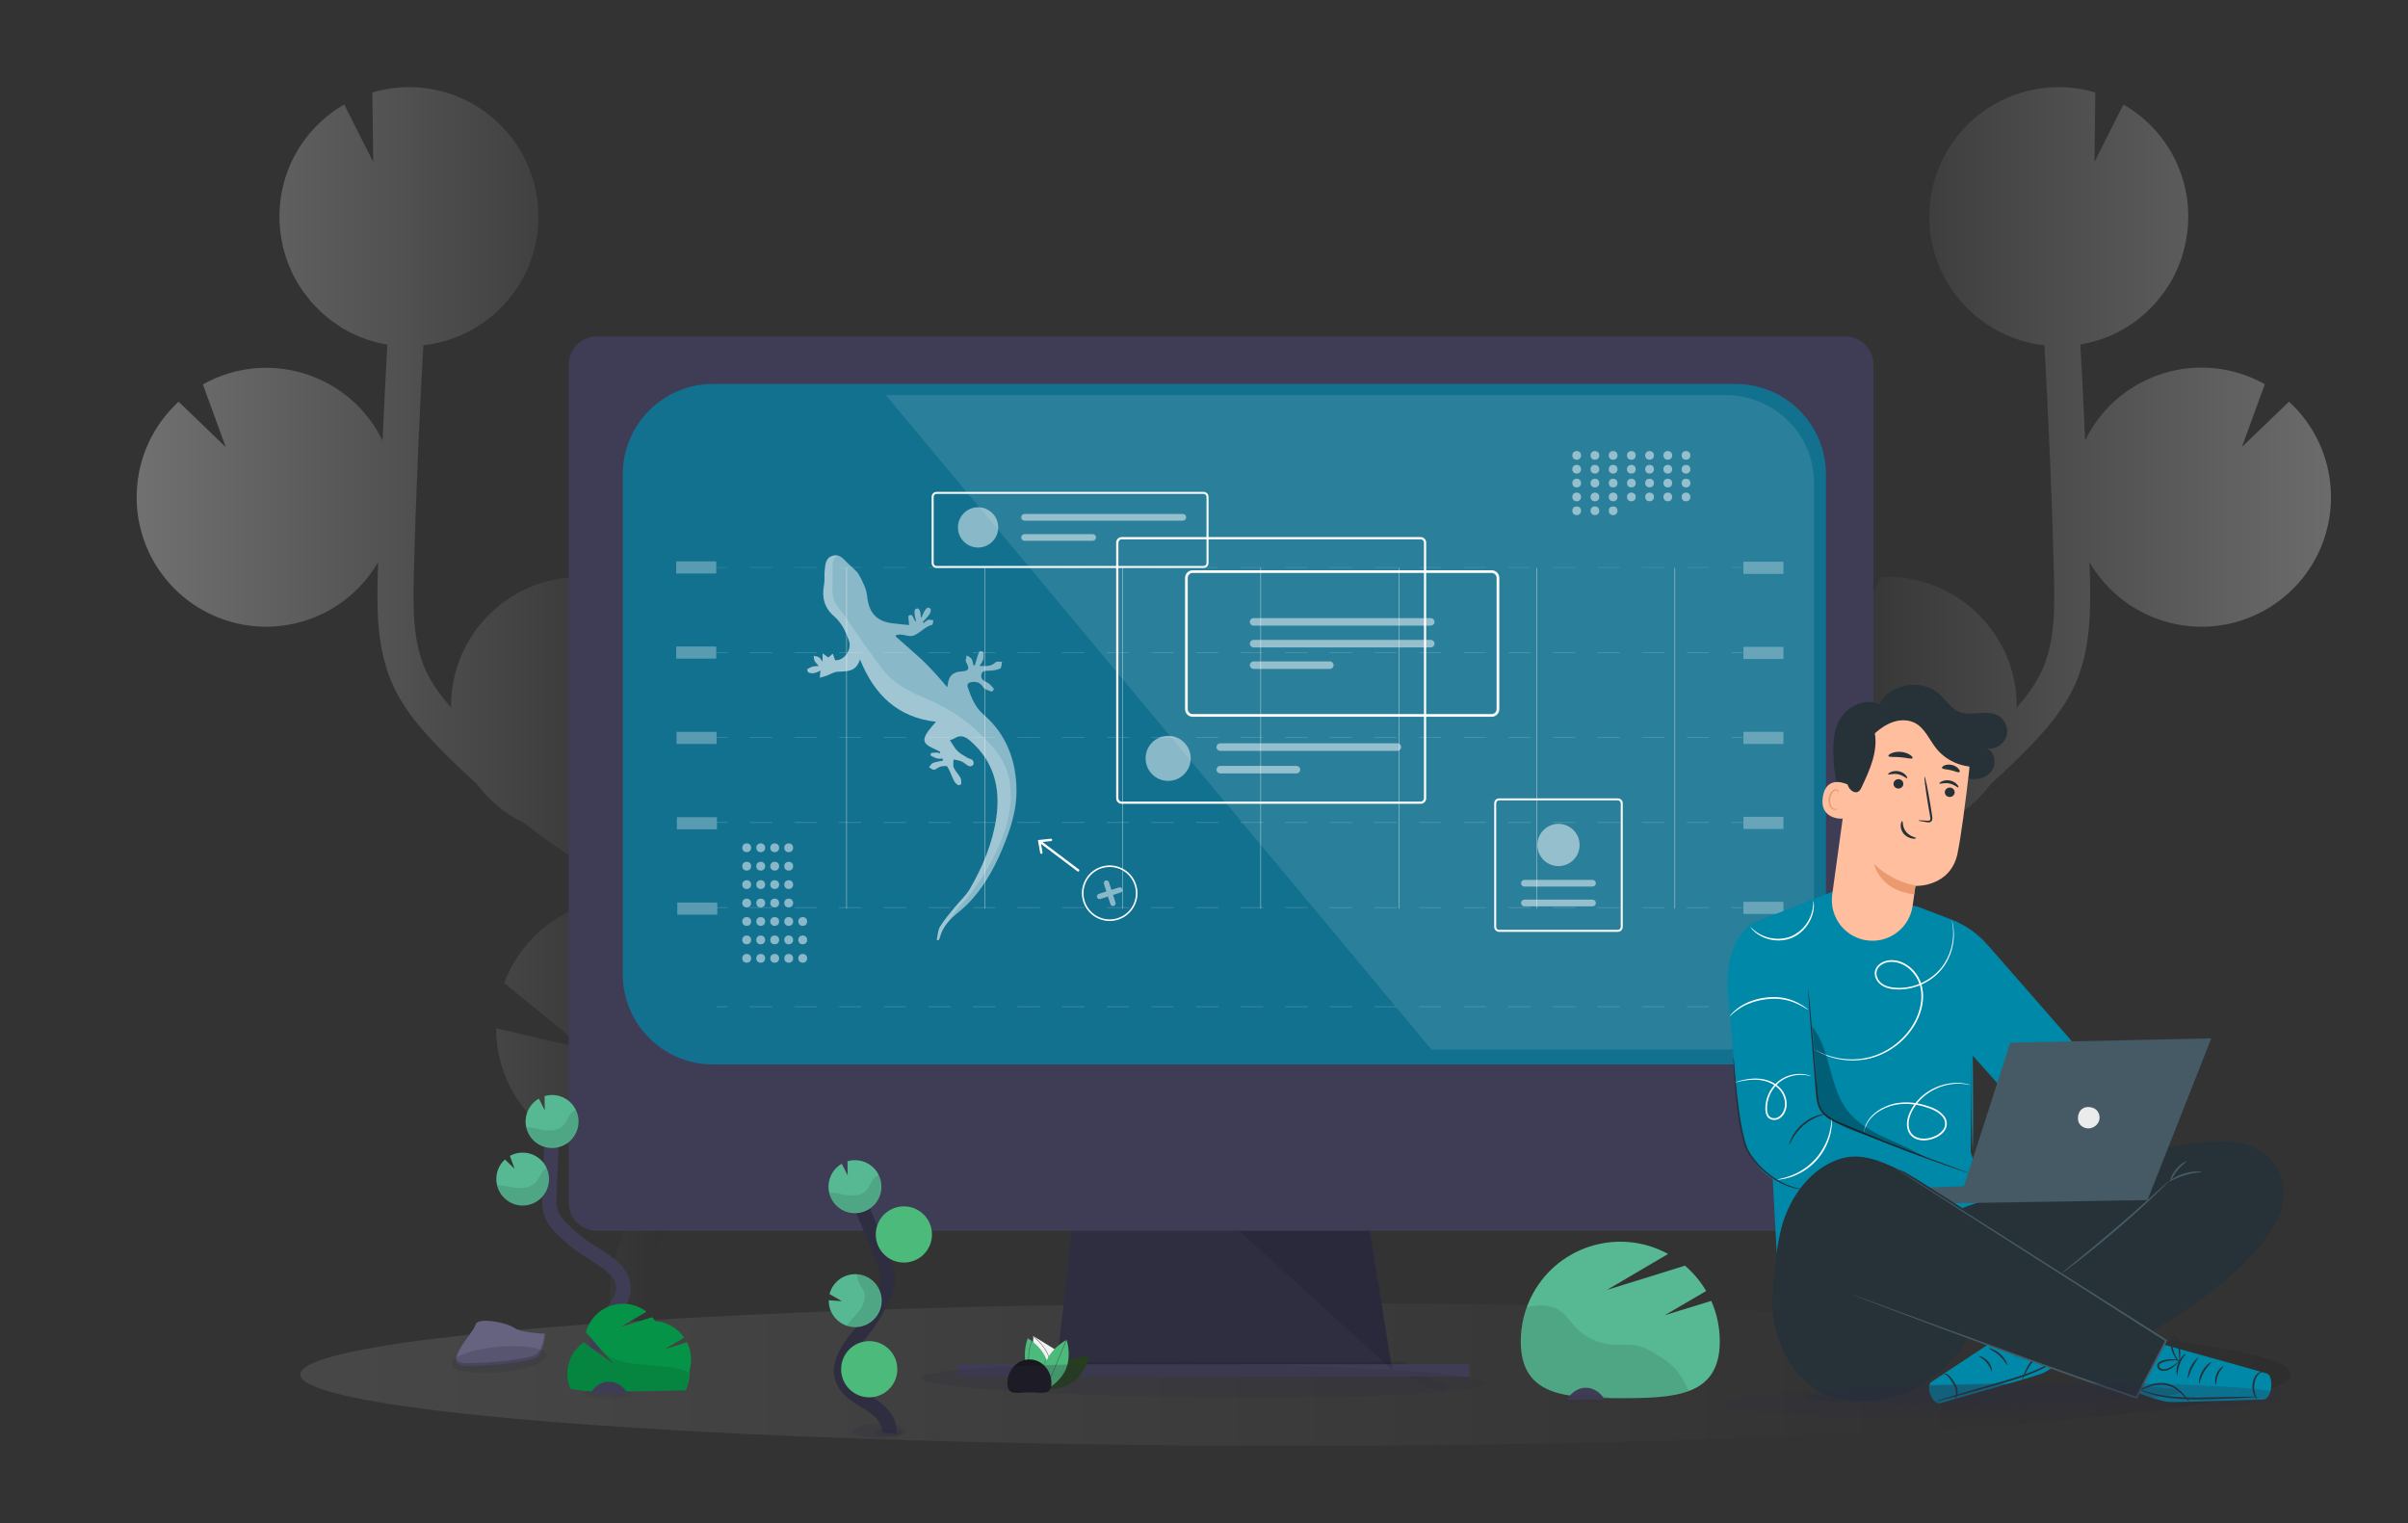 <?xml version="1.0" encoding="utf-8"?>
<!-- Generator: Adobe Illustrator 16.0.0, SVG Export Plug-In . SVG Version: 6.00 Build 0)  -->
<!DOCTYPE svg PUBLIC "-//W3C//DTD SVG 1.1//EN" "http://www.w3.org/Graphics/SVG/1.1/DTD/svg11.dtd">
<svg version="1.1" xmlns="http://www.w3.org/2000/svg" xmlns:xlink="http://www.w3.org/1999/xlink" x="0px" y="0px" width="666px"
	 height="421.24px" viewBox="179.5 0 666 421.24" enable-background="new 179.5 0 666 421.24" xml:space="preserve">
<rect x="179.5" y="0" width="666" height="421.24" fill="#333333" stroke="none"/>
<g id="圖層_6">
</g>
<g id="圖層_3">
	<linearGradient id="SVGID_1_" gradientUnits="userSpaceOnUse" x1="217.292" y1="198.08" x2="393.768" y2="198.08">
		<stop  offset="0" style="stop-color:#FFFFFF"/>
		<stop  offset="1" style="stop-color:#000000"/>
	</linearGradient>
	<path opacity="0.3" fill="url(#SVGID_1_)" d="M350.963,233.668l-3.763-2.34c-0.359-0.222-0.711-0.46-1.071-0.688
		c19.494-3.346,32.585-21.862,29.239-41.355c-2.339-13.625-12.31-24.688-25.619-28.423l0.186,14.76l-8.106-16.052h-0.114
		c-19.754-0.924-36.517,14.342-37.44,34.096c0,0.003,0,0.004,0,0.007c-0.036,0.682,0,1.357,0,2.033
		c-2.818-3.219-5.385-6.67-7.078-10.451c-3.428-7.652-3.494-16.327-3.225-26.863c0.538-20.886,1.442-41.928,2.614-62.903
		c17.488-1.947,30.969-16.312,31.805-33.888c0.047-1.095,0.03-2.178,0-3.248c0-0.27,0-0.539-0.042-0.802
		c-0.072-1.041-0.168-2.07-0.329-3.087c0-0.168-0.06-0.329-0.09-0.491c-0.144-0.861-0.323-1.711-0.526-2.555
		c-0.078-0.312-0.156-0.598-0.24-0.939c-0.251-0.909-0.526-1.795-0.85-2.698c-0.107-0.293-0.233-0.598-0.347-0.873
		c-0.251-0.652-0.526-1.298-0.819-1.933c-0.156-0.335-0.305-0.67-0.466-0.999c-0.048-0.084-0.078-0.174-0.126-0.257l0,0
		c-7.801-15.416-25.504-23.054-42.071-18.152l0.24,19.205l-8.018-15.866c-13.53,7.751-20.45,23.399-17.081,38.625h-0.037
		c0.055,0.257,0.132,0.496,0.192,0.753c0.114,0.473,0.233,0.939,0.365,1.406c0.167,0.599,0.358,1.197,0.556,1.795
		c0.149,0.437,0.293,0.88,0.461,1.316c0.245,0.634,0.52,1.251,0.795,1.867c0.162,0.358,0.305,0.729,0.479,1.082
		c0.455,0.93,0.949,1.833,1.483,2.711c0.186,0.311,0.395,0.599,0.598,0.903c0.383,0.598,0.766,1.196,1.197,1.753
		c0.257,0.353,0.533,0.688,0.801,1.035c0.395,0.496,0.796,0.986,1.197,1.459c0.293,0.342,0.598,0.665,0.904,0.993
		c0.442,0.461,0.891,0.91,1.358,1.353c0.305,0.293,0.598,0.599,0.939,0.873c0.526,0.467,1.077,0.916,1.633,1.353
		c0.282,0.216,0.557,0.449,0.844,0.664c0.85,0.599,1.723,1.196,2.626,1.795c0.167,0.108,0.354,0.191,0.521,0.293
		c0.76,0.443,1.526,0.862,2.315,1.251c0.341,0.167,0.688,0.311,1.035,0.467c0.646,0.293,1.298,0.598,1.968,0.825
		c0.389,0.149,0.784,0.287,1.197,0.425c0.658,0.222,1.328,0.425,2.004,0.599c0.395,0.107,0.796,0.221,1.197,0.316
		c0.729,0.174,1.478,0.317,2.232,0.449l0.143,0.029c-0.49,8.848-0.929,17.699-1.316,26.558
		c-8.642-17.772-30.055-25.176-47.828-16.534c-0.633,0.308-1.257,0.635-1.872,0.979l6.33,17.35l-13.037-12.563
		c-6.981,6.384-11.143,15.277-11.571,24.728c-0.167,3.315,0.139,6.637,0.909,9.865c4.511,19.252,23.774,31.2,43.025,26.689
		c9.617-2.254,17.875-8.381,22.822-16.931c0,0.897-0.061,1.795-0.084,2.698c-0.239,9.297-0.538,20.867,4.099,31.2
		c3.141,7,8.19,12.684,13.162,17.781c3.249,3.32,6.617,6.527,10.069,9.632c3.395,4.566,7.829,8.258,12.935,10.77
		c5.672,4.373,11.547,8.483,17.62,12.276l3.793,2.357c3.41,2.112,6.904,4.283,10.327,6.539c-0.598-0.06-1.196-0.125-1.795-0.155
		c-15.58-0.726-29.84,8.709-35.263,23.333l22.376,18.206l-24.614-5.708c0.025,19.789,16.087,35.811,35.876,35.786
		c5.355-0.007,10.641-1.214,15.468-3.532c-0.55,0.693-1.105,1.384-1.664,2.07c-1.101,1.367-2.188,2.728-3.261,4.079
		c-14.562,18.439-18.612,35.952-11.403,49.299l8.771-4.738c-7.018-12.988,3.536-29.62,10.452-38.38
		c1.053-1.336,2.122-2.673,3.207-4.009c9.315-11.588,19.857-24.679,19.6-40.761C393.375,259.956,369.833,245.382,350.963,233.668z"
		/>
	<linearGradient id="SVGID_2_" gradientUnits="userSpaceOnUse" x1="647.74" y1="198.08" x2="824.205" y2="198.08">
		<stop  offset="0" style="stop-color:#000000"/>
		<stop  offset="1" style="stop-color:#EEEEEE"/>
	</linearGradient>
	<path opacity="0.3" fill="url(#SVGID_2_)" d="M690.547,233.666l3.763-2.339c0.359-0.222,0.712-0.461,1.071-0.688
		c-19.492-3.357-32.573-21.879-29.217-41.372c2.345-13.62,12.319-24.676,25.627-28.407l-0.186,14.76l8.106-16.052h0.103
		c19.754-0.923,36.517,14.342,37.44,34.097c0,0.002,0,0.004,0,0.006c0.035,0.683,0,1.358,0,2.034
		c2.818-3.219,5.385-6.671,7.078-10.452c3.428-7.651,3.494-16.327,3.225-26.863c-0.539-20.886-1.442-41.928-2.615-62.903
		c-17.487-1.947-30.969-16.312-31.805-33.887c-0.048-1.095-0.029-2.178,0-3.249c0-0.269,0-0.538,0.042-0.802
		c0.071-1.041,0.168-2.069,0.329-3.087c0-0.168,0.06-0.329,0.09-0.49c0.145-0.861,0.323-1.711,0.526-2.555
		c0.077-0.312,0.155-0.599,0.239-0.939c0.252-0.909,0.527-1.795,0.85-2.698c0.107-0.293,0.233-0.599,0.347-0.873
		c0.252-0.652,0.527-1.299,0.819-1.934c0.156-0.334,0.307-0.669,0.473-0.999c0.043-0.083,0.072-0.173,0.12-0.257l0,0
		c7.798-15.406,25.486-23.045,42.048-18.157l-0.24,19.204l8.018-15.866c13.535,7.75,20.458,23.402,17.087,38.631h0.036
		c-0.055,0.258-0.132,0.497-0.191,0.754c-0.113,0.473-0.233,0.939-0.365,1.406c-0.167,0.599-0.359,1.196-0.557,1.795
		c-0.148,0.437-0.293,0.879-0.46,1.316c-0.245,0.634-0.521,1.25-0.796,1.866c-0.162,0.359-0.306,0.73-0.479,1.083
		c-0.455,0.93-0.949,1.833-1.484,2.71c-0.185,0.312-0.395,0.599-0.598,0.903c-0.383,0.599-0.766,1.197-1.197,1.753
		c-0.256,0.354-0.531,0.688-0.801,1.035c-0.395,0.497-0.796,0.987-1.197,1.46c-0.293,0.341-0.598,0.664-0.903,0.993
		c-0.437,0.461-0.892,0.91-1.358,1.352c-0.305,0.294-0.598,0.599-0.939,0.874c-0.525,0.467-1.076,0.915-1.633,1.353
		c-0.281,0.215-0.557,0.448-0.844,0.664c-0.85,0.598-1.723,1.196-2.626,1.765c-0.167,0.107-0.354,0.191-0.521,0.293
		c-0.76,0.443-1.525,0.861-2.315,1.251c-0.341,0.167-0.688,0.312-1.035,0.467c-0.646,0.293-1.298,0.598-1.969,0.825
		c-0.388,0.149-0.783,0.287-1.196,0.425c-0.658,0.222-1.328,0.425-2.004,0.599c-0.395,0.107-0.796,0.221-1.197,0.317
		c-0.729,0.173-1.477,0.316-2.23,0.448h-0.145c0.491,8.851,0.93,17.703,1.316,26.558c8.642-17.773,30.055-25.176,47.828-16.534
		c0.633,0.308,1.258,0.634,1.871,0.979l-6.33,17.351l13.025-12.505c6.98,6.384,11.143,15.277,11.57,24.728
		c0.166,3.315-0.139,6.638-0.91,9.866c-4.51,19.251-23.773,31.2-43.024,26.688c-9.616-2.254-17.876-8.381-22.821-16.931
		c0,0.897,0.066,1.795,0.083,2.698c0.239,9.298,0.539,20.868-4.098,31.2c-3.142,7-8.19,12.684-13.163,17.781
		c-3.248,3.32-6.617,6.527-10.068,9.633c-3.395,4.565-7.829,8.257-12.936,10.769c-5.671,4.374-11.547,8.484-17.619,12.277
		l-3.793,2.356c-3.41,2.112-6.904,4.284-10.326,6.54c0.598-0.061,1.196-0.125,1.795-0.156c15.58-0.725,29.84,8.711,35.262,23.334
		l-22.375,18.205l24.613-5.707c-0.025,19.789-16.087,35.811-35.877,35.787c-5.354-0.008-10.641-1.215-15.468-3.533
		c0.551,0.693,1.105,1.383,1.663,2.07c1.102,1.367,2.188,2.729,3.261,4.08c14.563,18.439,18.612,35.951,11.403,49.299l-8.771-4.738
		c7.018-12.99-3.536-29.621-10.452-38.381c-1.053-1.336-2.121-2.672-3.207-4.008c-9.303-11.559-19.845-24.662-19.588-40.732
		C648.134,259.955,671.653,245.381,690.547,233.666z"/>
</g>
<g id="圖層_2">
	<path fill="#3F3D56" d="M697.658,100.851c0.021-4.296-3.443-7.793-7.739-7.814l0,0H344.553c-4.296,0.021-7.761,3.518-7.741,7.814
		l0,0v209.347h360.845V100.851z"/>
	<path opacity="0.7" fill="#0088A9" d="M684.51,269.372c0,13.808-11.192,25-25,25H376.745c-13.807,0-25-11.192-25-25V131.18
		c0-13.807,11.193-25,25-25H659.51c13.808,0,25,11.193,25,25V269.372z"/>
	<linearGradient id="SVGID_3_" gradientUnits="userSpaceOnUse" x1="262.548" y1="380.098" x2="813.167" y2="380.098">
		<stop  offset="0" style="stop-color:#FFFFFF"/>
		<stop  offset="1" style="stop-color:#000000"/>
	</linearGradient>
	<ellipse opacity="0.1" fill="url(#SVGID_3_)" cx="537.857" cy="380.098" rx="275.31" ry="19.743"/>
	<polygon fill="#2F2E41" points="564.726,380.696 471.529,379.505 471.8,377.114 476.308,337.682 558.157,337.682 564.177,377.114 
		564.637,380.099 	"/>
	<polygon opacity="0.1" enable-background="new    " points="568.654,380.014 515.449,380.014 462.148,379.333 462.459,376.598 
		568.127,376.598 	"/>
	<rect x="444.378" y="377.28" fill="#3F3D56" width="141.464" height="3.416"/>
	<path fill="#3F3D56" d="M336.813,308.11v24.521c0,4.275,3.465,7.741,7.741,7.741h345.365c4.275,0,7.739-3.466,7.739-7.741V308.11
		H336.813z"/>
	<polygon opacity="0.1" enable-background="new    " points="522.193,340.372 564.726,378.988 558.199,340.372 	"/>
	<path fill="#57B894" d="M639.933,363.718l11.457-6.701c-1.552-2.643-3.531-5.01-5.856-7.006l-21.604,6.719l16.926-9.955
		c-13.33-7.303-30.057-2.416-37.359,10.915c-2.221,4.054-3.385,8.603-3.384,13.226c0,15.202,12.325,15.729,27.521,15.729
		c15.197,0,27.521-0.526,27.521-15.729c0.004-3.846-0.799-7.648-2.357-11.164L639.933,363.718z"/>
	<path opacity="0.1" enable-background="new    " d="M642.853,378.495c-1.223-1.221-2.586-2.291-4.063-3.188
		c-2.076-1.382-4.23-2.788-6.683-3.261c-2.147-0.413-4.374-0.065-6.581-0.186c-3.81-0.233-7.395-1.878-10.057-4.612
		c-1.568-1.616-2.795-3.59-4.68-4.841c-2.027-1.328-4.601-1.615-7-1.286c-0.699,0.104-1.393,0.248-2.075,0.431
		c-1.081,2.993-1.632,6.151-1.628,9.333c0,15.202,12.324,15.729,27.521,15.729c7.377,0,14.077-0.126,19.02-1.992l-0.826-1.544
		C645.017,381.431,644.025,379.892,642.853,378.495z"/>
	<rect x="366.525" y="178.782" opacity="0.3" fill="#FFFFFF" enable-background="new    " width="11.063" height="3.357"/>
	<rect x="661.696" y="178.881" opacity="0.3" fill="#FFFFFF" enable-background="new    " width="11.063" height="3.359"/>
	<rect x="366.625" y="202.386" opacity="0.3" fill="#FFFFFF" enable-background="new    " width="11.062" height="3.358"/>
	<rect x="366.724" y="225.99" opacity="0.3" fill="#FFFFFF" enable-background="new    " width="11.062" height="3.358"/>
	<rect x="366.823" y="249.589" opacity="0.3" fill="#FFFFFF" enable-background="new    " width="11.062" height="3.358"/>
	<g opacity="0.2">
		<rect x="377.588" y="180.398" fill="#F2F2F2" width="3.138" height="0.131"/>
		<path fill="#F2F2F2" d="M652.191,180.529h-6.165v-0.131h6.165V180.529z M639.854,180.529h-6.166v-0.131h6.166V180.529z
			 M627.516,180.529h-6.172v-0.131h6.172V180.529z M615.178,180.529h-6.173v-0.131h6.173V180.529z M602.84,180.529h-6.172v-0.131
			h6.172V180.529z M590.496,180.529h-6.166v-0.131h6.166V180.529z M578.158,180.529h-6.172v-0.131h6.172V180.529z M565.819,180.529
			h-6.171v-0.131h6.171V180.529z M553.481,180.529h-6.172v-0.131h6.172V180.529z M541.137,180.529h-6.166v-0.131h6.166V180.529z
			 M528.801,180.529h-6.173v-0.131h6.173V180.529z M516.463,180.529h-6.174v-0.131h6.174V180.529z M504.123,180.529h-6.171v-0.131
			h6.171V180.529z M491.779,180.529h-6.166v-0.131h6.166V180.529z M479.442,180.529h-6.167v-0.131h6.167V180.529z M467.104,180.529
			h-6.151v-0.131h6.172L467.104,180.529z M454.765,180.529h-6.171v-0.131h6.171V180.529z M442.422,180.529h-6.166v-0.131h6.166
			V180.529z M430.084,180.529h-6.166v-0.131h6.177L430.084,180.529z M417.745,180.529h-6.172v-0.131h6.172V180.529z
			 M405.407,180.529h-6.171v-0.131h6.171V180.529z M393.064,180.529h-6.167v-0.131h6.167V180.529z"/>
		<rect x="658.364" y="180.398" fill="#F2F2F2" width="3.139" height="0.131"/>
		<rect x="377.588" y="180.398" fill="#F2F2F2" width="3.138" height="0.131"/>
		<path fill="#F2F2F2" d="M652.191,180.529h-6.165v-0.131h6.165V180.529z M639.854,180.529h-6.166v-0.131h6.166V180.529z
			 M627.516,180.529h-6.172v-0.131h6.172V180.529z M615.178,180.529h-6.173v-0.131h6.173V180.529z M602.84,180.529h-6.172v-0.131
			h6.172V180.529z M590.496,180.529h-6.166v-0.131h6.166V180.529z M578.158,180.529h-6.172v-0.131h6.172V180.529z M565.819,180.529
			h-6.171v-0.131h6.171V180.529z M553.481,180.529h-6.172v-0.131h6.172V180.529z M541.137,180.529h-6.166v-0.131h6.166V180.529z
			 M528.801,180.529h-6.173v-0.131h6.173V180.529z M516.463,180.529h-6.174v-0.131h6.174V180.529z M504.123,180.529h-6.171v-0.131
			h6.171V180.529z M491.779,180.529h-6.166v-0.131h6.166V180.529z M479.442,180.529h-6.167v-0.131h6.167V180.529z M467.104,180.529
			h-6.151v-0.131h6.172L467.104,180.529z M454.765,180.529h-6.171v-0.131h6.171V180.529z M442.422,180.529h-6.166v-0.131h6.166
			V180.529z M430.084,180.529h-6.166v-0.131h6.177L430.084,180.529z M417.745,180.529h-6.172v-0.131h6.172V180.529z
			 M405.407,180.529h-6.171v-0.131h6.171V180.529z M393.064,180.529h-6.167v-0.131h6.167V180.529z"/>
		<rect x="658.364" y="180.398" fill="#F2F2F2" width="3.139" height="0.131"/>
	</g>
	<rect x="366.525" y="155.246" opacity="0.3" fill="#FFFFFF" enable-background="new    " width="11.063" height="3.358"/>
	<rect x="661.696" y="155.345" opacity="0.3" fill="#FFFFFF" enable-background="new    " width="11.063" height="3.358"/>
	<g opacity="0.2">
		<rect x="377.588" y="156.862" fill="#F2F2F2" width="3.138" height="0.131"/>
		<path fill="#F2F2F2" d="M652.191,156.992h-6.165v-0.131h6.165V156.992z M639.854,156.992h-6.166v-0.131h6.166V156.992z
			 M627.516,156.992h-6.172v-0.131h6.172V156.992z M615.178,156.992h-6.173v-0.131h6.173V156.992z M602.84,156.992h-6.172v-0.131
			h6.172V156.992z M590.496,156.992h-6.166v-0.131h6.166V156.992z M578.158,156.992h-6.172v-0.131h6.172V156.992z M565.819,156.992
			h-6.171v-0.131h6.171V156.992z M553.481,156.992h-6.172v-0.131h6.172V156.992z M541.137,156.992h-6.166v-0.131h6.166V156.992z
			 M528.801,156.992h-6.173v-0.131h6.173V156.992z M516.463,156.992h-6.174v-0.131h6.174V156.992z M504.123,156.992h-6.171v-0.131
			h6.171V156.992z M491.779,156.992h-6.166v-0.131h6.166V156.992z M479.442,156.992h-6.167v-0.131h6.167V156.992z M467.104,156.992
			h-6.151v-0.131h6.172L467.104,156.992z M454.765,156.992h-6.171v-0.131h6.171V156.992z M442.422,156.992h-6.166v-0.131h6.166
			V156.992z M430.084,156.992h-6.166v-0.131h6.177L430.084,156.992z M417.745,156.992h-6.172v-0.131h6.172V156.992z
			 M405.407,156.992h-6.171v-0.131h6.171V156.992z M393.064,156.992h-6.167v-0.131h6.167V156.992z"/>
		<rect x="658.364" y="156.862" fill="#F2F2F2" width="3.139" height="0.131"/>
	</g>
	<rect x="661.696" y="202.386" opacity="0.3" fill="#FFFFFF" enable-background="new    " width="11.063" height="3.358"/>
	<g opacity="0.2">
		<rect x="377.588" y="203.903" fill="#F2F2F2" width="3.138" height="0.131"/>
		<path fill="#F2F2F2" d="M652.191,204.028h-6.165v-0.13h6.165V204.028z M639.854,204.028h-6.166v-0.13h6.166V204.028z
			 M627.516,204.028h-6.172v-0.13h6.172V204.028z M615.178,204.028h-6.173v-0.13h6.173V204.028z M602.84,204.028h-6.172v-0.13h6.172
			V204.028z M590.496,204.028h-6.166v-0.13h6.166V204.028z M578.158,204.028h-6.172v-0.13h6.172V204.028z M565.819,204.028h-6.171
			v-0.13h6.171V204.028z M553.481,204.028h-6.172v-0.13h6.172V204.028z M541.137,204.028h-6.166v-0.13h6.166V204.028z
			 M528.801,204.028h-6.173v-0.13h6.173V204.028z M516.463,204.028h-6.174v-0.13h6.174V204.028z M504.123,204.028h-6.171v-0.13
			h6.171V204.028z M491.779,204.028h-6.166v-0.13h6.166V204.028z M479.442,204.028h-6.167v-0.13h6.167V204.028z M467.104,204.028
			h-6.151v-0.13h6.172L467.104,204.028z M454.765,204.028h-6.171v-0.13h6.171V204.028z M442.422,204.028h-6.166v-0.13h6.166V204.028
			z M430.084,204.028h-6.166v-0.13h6.177L430.084,204.028z M417.745,204.028h-6.172v-0.13h6.172V204.028z M405.407,204.028h-6.171
			v-0.13h6.171V204.028z M393.064,204.028h-6.167v-0.13h6.167V204.028z"/>
		<rect x="658.364" y="203.903" fill="#F2F2F2" width="3.139" height="0.131"/>
		<rect x="377.588" y="203.903" fill="#F2F2F2" width="3.138" height="0.131"/>
		<path fill="#F2F2F2" d="M652.191,204.028h-6.165v-0.13h6.165V204.028z M639.854,204.028h-6.166v-0.13h6.166V204.028z
			 M627.516,204.028h-6.172v-0.13h6.172V204.028z M615.178,204.028h-6.173v-0.13h6.173V204.028z M602.84,204.028h-6.172v-0.13h6.172
			V204.028z M590.496,204.028h-6.166v-0.13h6.166V204.028z M578.158,204.028h-6.172v-0.13h6.172V204.028z M565.819,204.028h-6.171
			v-0.13h6.171V204.028z M553.481,204.028h-6.172v-0.13h6.172V204.028z M541.137,204.028h-6.166v-0.13h6.166V204.028z
			 M528.801,204.028h-6.173v-0.13h6.173V204.028z M516.463,204.028h-6.174v-0.13h6.174V204.028z M504.123,204.028h-6.171v-0.13
			h6.171V204.028z M491.779,204.028h-6.166v-0.13h6.166V204.028z M479.442,204.028h-6.167v-0.13h6.167V204.028z M467.104,204.028
			h-6.151v-0.13h6.172L467.104,204.028z M454.765,204.028h-6.171v-0.13h6.171V204.028z M442.422,204.028h-6.166v-0.13h6.166V204.028
			z M430.084,204.028h-6.166v-0.13h6.177L430.084,204.028z M417.745,204.028h-6.172v-0.13h6.172V204.028z M405.407,204.028h-6.171
			v-0.13h6.171V204.028z M393.064,204.028h-6.167v-0.13h6.167V204.028z"/>
		<rect x="658.364" y="203.903" fill="#F2F2F2" width="3.139" height="0.131"/>
	</g>
	<rect x="661.696" y="225.891" opacity="0.3" fill="#FFFFFF" enable-background="new    " width="11.063" height="3.358"/>
	<g opacity="0.2">
		<rect x="377.588" y="227.403" fill="#F2F2F2" width="3.138" height="0.13"/>
		<path fill="#F2F2F2" d="M652.191,227.533h-6.165v-0.13h6.165V227.533z M639.854,227.533h-6.166v-0.13h6.166V227.533z
			 M627.516,227.533h-6.172v-0.13h6.172V227.533z M615.178,227.533h-6.173v-0.13h6.173V227.533z M602.84,227.533h-6.172v-0.13h6.172
			V227.533z M590.496,227.533h-6.166v-0.13h6.166V227.533z M578.158,227.533h-6.172v-0.13h6.172V227.533z M565.819,227.533h-6.171
			v-0.13h6.171V227.533z M553.481,227.533h-6.172v-0.13h6.172V227.533z M541.137,227.533h-6.166v-0.13h6.166V227.533z
			 M528.801,227.533h-6.173v-0.13h6.173V227.533z M516.463,227.533h-6.174v-0.13h6.174V227.533z M504.123,227.533h-6.171v-0.13
			h6.171V227.533z M491.779,227.533h-6.166v-0.13h6.166V227.533z M479.442,227.533h-6.167v-0.13h6.167V227.533z M467.104,227.533
			h-6.151v-0.13h6.172L467.104,227.533z M454.765,227.533h-6.171v-0.13h6.171V227.533z M442.422,227.533h-6.166v-0.13h6.166V227.533
			z M430.084,227.533h-6.166v-0.13h6.177L430.084,227.533z M417.745,227.533h-6.172v-0.13h6.172V227.533z M405.407,227.533h-6.171
			v-0.13h6.171V227.533z M393.064,227.533h-6.167v-0.13h6.167V227.533z"/>
		<rect x="658.364" y="227.403" fill="#F2F2F2" width="3.139" height="0.13"/>
		<rect x="377.588" y="227.403" fill="#F2F2F2" width="3.138" height="0.13"/>
		<path fill="#F2F2F2" d="M652.191,227.533h-6.165v-0.13h6.165V227.533z M639.854,227.533h-6.166v-0.13h6.166V227.533z
			 M627.516,227.533h-6.172v-0.13h6.172V227.533z M615.178,227.533h-6.173v-0.13h6.173V227.533z M602.84,227.533h-6.172v-0.13h6.172
			V227.533z M590.496,227.533h-6.166v-0.13h6.166V227.533z M578.158,227.533h-6.172v-0.13h6.172V227.533z M565.819,227.533h-6.171
			v-0.13h6.171V227.533z M553.481,227.533h-6.172v-0.13h6.172V227.533z M541.137,227.533h-6.166v-0.13h6.166V227.533z
			 M528.801,227.533h-6.173v-0.13h6.173V227.533z M516.463,227.533h-6.174v-0.13h6.174V227.533z M504.123,227.533h-6.171v-0.13
			h6.171V227.533z M491.779,227.533h-6.166v-0.13h6.166V227.533z M479.442,227.533h-6.167v-0.13h6.167V227.533z M467.104,227.533
			h-6.151v-0.13h6.172L467.104,227.533z M454.765,227.533h-6.171v-0.13h6.171V227.533z M442.422,227.533h-6.166v-0.13h6.166V227.533
			z M430.084,227.533h-6.166v-0.13h6.177L430.084,227.533z M417.745,227.533h-6.172v-0.13h6.172V227.533z M405.407,227.533h-6.171
			v-0.13h6.171V227.533z M393.064,227.533h-6.167v-0.13h6.167V227.533z"/>
		<rect x="658.364" y="227.403" fill="#F2F2F2" width="3.139" height="0.13"/>
	</g>
	<rect x="661.696" y="249.39" opacity="0.3" fill="#FFFFFF" enable-background="new    " width="11.063" height="3.358"/>
	<g opacity="0.2">
		<rect x="377.588" y="250.907" fill="#F2F2F2" width="3.138" height="0.132"/>
		<path fill="#F2F2F2" d="M652.191,251.039h-6.165v-0.132h6.165V251.039z M639.854,251.039h-6.166v-0.132h6.166V251.039z
			 M627.516,251.039h-6.172v-0.132h6.172V251.039z M615.178,251.039h-6.173v-0.132h6.173V251.039z M602.84,251.039h-6.172v-0.132
			h6.172V251.039z M590.496,251.039h-6.166v-0.132h6.166V251.039z M578.158,251.039h-6.172v-0.132h6.172V251.039z M565.819,251.039
			h-6.171v-0.132h6.171V251.039z M553.481,251.039h-6.172v-0.132h6.172V251.039z M541.137,251.039h-6.166v-0.132h6.166V251.039z
			 M528.801,251.039h-6.173v-0.132h6.173V251.039z M516.463,251.039h-6.174v-0.132h6.174V251.039z M504.123,251.039h-6.171v-0.132
			h6.171V251.039z M491.779,251.039h-6.166v-0.132h6.166V251.039z M479.442,251.039h-6.167v-0.132h6.167V251.039z M467.104,251.039
			h-6.151v-0.132h6.172L467.104,251.039z M454.765,251.039h-6.171v-0.132h6.171V251.039z M442.422,251.039h-6.166v-0.132h6.166
			V251.039z M430.084,251.039h-6.166v-0.132h6.177L430.084,251.039z M417.745,251.039h-6.172v-0.132h6.172V251.039z
			 M405.407,251.039h-6.171v-0.132h6.171V251.039z M393.064,251.039h-6.167v-0.132h6.167V251.039z"/>
		<rect x="658.364" y="250.907" fill="#F2F2F2" width="3.139" height="0.132"/>
		<rect x="377.588" y="250.907" fill="#F2F2F2" width="3.138" height="0.132"/>
		<path fill="#F2F2F2" d="M652.191,251.039h-6.165v-0.132h6.165V251.039z M639.854,251.039h-6.166v-0.132h6.166V251.039z
			 M627.516,251.039h-6.172v-0.132h6.172V251.039z M615.178,251.039h-6.173v-0.132h6.173V251.039z M602.84,251.039h-6.172v-0.132
			h6.172V251.039z M590.496,251.039h-6.166v-0.132h6.166V251.039z M578.158,251.039h-6.172v-0.132h6.172V251.039z M565.819,251.039
			h-6.171v-0.132h6.171V251.039z M553.481,251.039h-6.172v-0.132h6.172V251.039z M541.137,251.039h-6.166v-0.132h6.166V251.039z
			 M528.801,251.039h-6.173v-0.132h6.173V251.039z M516.463,251.039h-6.174v-0.132h6.174V251.039z M504.123,251.039h-6.171v-0.132
			h6.171V251.039z M491.779,251.039h-6.166v-0.132h6.166V251.039z M479.442,251.039h-6.167v-0.132h6.167V251.039z M467.104,251.039
			h-6.151v-0.132h6.172L467.104,251.039z M454.765,251.039h-6.171v-0.132h6.171V251.039z M442.422,251.039h-6.166v-0.132h6.166
			V251.039z M430.084,251.039h-6.166v-0.132h6.177L430.084,251.039z M417.745,251.039h-6.172v-0.132h6.172V251.039z
			 M405.407,251.039h-6.171v-0.132h6.171V251.039z M393.064,251.039h-6.167v-0.132h6.167V251.039z"/>
		<rect x="658.364" y="250.907" fill="#F2F2F2" width="3.139" height="0.132"/>
	</g>
	<g opacity="0.2">
		<rect x="377.588" y="278.335" fill="#F2F2F2" width="3.138" height="0.132"/>
		<path fill="#F2F2F2" d="M652.191,278.467h-6.165v-0.132h6.165V278.467z M639.854,278.467h-6.166v-0.132h6.166V278.467z
			 M627.516,278.467h-6.172v-0.132h6.172V278.467z M615.178,278.467h-6.173v-0.132h6.173V278.467z M602.84,278.467h-6.172v-0.132
			h6.172V278.467z M590.496,278.467h-6.166v-0.132h6.166V278.467z M578.158,278.467h-6.172v-0.132h6.172V278.467z M565.819,278.467
			h-6.171v-0.132h6.171V278.467z M553.481,278.467h-6.172v-0.132h6.172V278.467z M541.137,278.467h-6.166v-0.132h6.166V278.467z
			 M528.801,278.467h-6.173v-0.132h6.173V278.467z M516.463,278.467h-6.174v-0.132h6.174V278.467z M504.123,278.467h-6.171v-0.132
			h6.171V278.467z M491.779,278.467h-6.166v-0.132h6.166V278.467z M479.442,278.467h-6.167v-0.132h6.167V278.467z M467.104,278.467
			h-6.151v-0.132h6.172L467.104,278.467z M454.765,278.467h-6.171v-0.132h6.171V278.467z M442.422,278.467h-6.166v-0.132h6.166
			V278.467z M430.084,278.467h-6.166v-0.132h6.177L430.084,278.467z M417.745,278.467h-6.172v-0.132h6.172V278.467z
			 M405.407,278.467h-6.171v-0.132h6.171V278.467z M393.064,278.467h-6.167v-0.132h6.167V278.467z"/>
		<rect x="658.364" y="278.335" fill="#F2F2F2" width="3.139" height="0.132"/>
		<rect x="377.588" y="278.335" fill="#F2F2F2" width="3.138" height="0.132"/>
		<path fill="#F2F2F2" d="M652.191,278.467h-6.165v-0.132h6.165V278.467z M639.854,278.467h-6.166v-0.132h6.166V278.467z
			 M627.516,278.467h-6.172v-0.132h6.172V278.467z M615.178,278.467h-6.173v-0.132h6.173V278.467z M602.84,278.467h-6.172v-0.132
			h6.172V278.467z M590.496,278.467h-6.166v-0.132h6.166V278.467z M578.158,278.467h-6.172v-0.132h6.172V278.467z M565.819,278.467
			h-6.171v-0.132h6.171V278.467z M553.481,278.467h-6.172v-0.132h6.172V278.467z M541.137,278.467h-6.166v-0.132h6.166V278.467z
			 M528.801,278.467h-6.173v-0.132h6.173V278.467z M516.463,278.467h-6.174v-0.132h6.174V278.467z M504.123,278.467h-6.171v-0.132
			h6.171V278.467z M491.779,278.467h-6.166v-0.132h6.166V278.467z M479.442,278.467h-6.167v-0.132h6.167V278.467z M467.104,278.467
			h-6.151v-0.132h6.172L467.104,278.467z M454.765,278.467h-6.171v-0.132h6.171V278.467z M442.422,278.467h-6.166v-0.132h6.166
			V278.467z M430.084,278.467h-6.166v-0.132h6.177L430.084,278.467z M417.745,278.467h-6.172v-0.132h6.172V278.467z
			 M405.407,278.467h-6.171v-0.132h6.171V278.467z M393.064,278.467h-6.167v-0.132h6.167V278.467z"/>
		<rect x="658.364" y="278.335" fill="#F2F2F2" width="3.139" height="0.132"/>
	</g>
	
		<line fill="none" stroke="#F2F2F2" stroke-width="0.1" stroke-miterlimit="10" x1="413.65" y1="157.024" x2="413.65" y2="251.268"/>
	
		<line fill="none" stroke="#F2F2F2" stroke-width="0.1" stroke-miterlimit="10" x1="451.831" y1="157.024" x2="451.831" y2="251.268"/>
	
		<line fill="none" stroke="#F2F2F2" stroke-width="0.1" stroke-miterlimit="10" x1="490.012" y1="157.024" x2="490.012" y2="251.268"/>
	
		<line fill="none" stroke="#F2F2F2" stroke-width="0.1" stroke-miterlimit="10" x1="528.193" y1="157.024" x2="528.193" y2="251.268"/>
	
		<line fill="none" stroke="#F2F2F2" stroke-width="0.1" stroke-miterlimit="10" x1="566.375" y1="157.024" x2="566.375" y2="251.268"/>
	
		<line fill="none" stroke="#F2F2F2" stroke-width="0.1" stroke-miterlimit="10" x1="604.554" y1="157.024" x2="604.554" y2="251.268"/>
	
		<line fill="none" stroke="#F2F2F2" stroke-width="0.1" stroke-miterlimit="10" x1="642.736" y1="157.024" x2="642.736" y2="251.268"/>
	<path fill="none" stroke="#3F3D56" stroke-width="4" stroke-miterlimit="10" d="M345.223,373.636
		c-1.569-2.883,0.209-6.413,2.244-8.981c2.034-2.567,4.503-5.23,4.451-8.52c-0.079-4.708-5.074-7.49-9.064-9.985
		c-2.963-1.853-5.696-4.053-8.139-6.553c-1.021-0.962-1.868-2.095-2.5-3.349c-0.827-1.84-0.806-3.932-0.753-5.945
		c0.178-6.724,0.511-13.434,1-20.132"/>
	<path fill="#57B894" d="M324.872,309.816c0.113-2.498,1.493-4.767,3.661-6.015l1.642,3.247l-0.052-3.934
		c0.786-0.229,1.604-0.327,2.421-0.292c4.039,0.2,7.151,3.638,6.951,7.677c-0.2,4.037-3.637,7.151-7.675,6.95
		c-4.023-0.199-7.129-3.61-6.954-7.634H324.872z"/>
	<path fill="#57B894" d="M323.768,333.389c4.042,0.147,7.438-3.008,7.587-7.049c0.148-4.042-3.008-7.438-7.049-7.586
		c-1.319-0.049-2.627,0.261-3.786,0.895l1.298,3.557l-2.668-2.563c-1.43,1.311-2.281,3.132-2.37,5.068
		c-0.034,0.68,0.027,1.361,0.184,2.023C317.716,330.927,320.493,333.234,323.768,333.389z"/>
	<path opacity="0.1" enable-background="new    " d="M325.86,311.772c1.695,0.183,3.342,0.712,5.042,0.815
		c1.699,0.105,3.567-0.303,4.645-1.621c0.575-0.711,0.867-1.616,1.354-2.391c0.464-0.723,1.1-1.322,1.851-1.742
		c1.745,3.648,0.203,8.021-3.445,9.767c-3.648,1.745-8.02,0.202-9.765-3.445c-0.221-0.463-0.393-0.947-0.514-1.446
		C325.308,311.719,325.585,311.741,325.86,311.772z"/>
	<path opacity="0.1" enable-background="new    " d="M323.768,333.389c4.039,0.204,7.479-2.903,7.685-6.942
		c0.061-1.214-0.179-2.423-0.702-3.519c-0.583,0.392-1.083,0.893-1.475,1.475c-0.522,0.789-0.842,1.7-1.455,2.428
		c-1.145,1.344-3.096,1.782-4.869,1.705c-1.773-0.079-3.483-0.586-5.229-0.749c-0.247,0-0.492-0.036-0.743-0.041
		C317.734,330.927,320.501,333.227,323.768,333.389z"/>
	<path fill="#656380" d="M330.334,368.827c0,0-6.629-0.204-8.627-1.628c-1.999-1.424-10.171-3.116-10.686-0.837
		s-9.962,11.367-2.483,11.403c7.479,0.035,17.387-1.167,19.385-2.394S330.334,368.827,330.334,368.827z"/>
	<path opacity="0.2" enable-background="new    " d="M308.406,376.969c7.484,0.06,17.386-1.161,19.378-2.394
		c1.52-0.927,2.125-4.248,2.328-5.773h0.221c0,0-0.419,5.343-2.393,6.581c-1.975,1.239-11.9,2.441-19.384,2.394
		c-2.16,0-2.902-0.783-2.86-1.921C305.978,376.526,306.797,376.957,308.406,376.969z"/>
	<path opacity="0.1" fill="#FFFFFF" d="M681.186,133.285v132.909c0,13.282-11.02,24.045-24.618,24.045h-81.145L424.479,109.24
		h232.089C670.167,109.24,681.186,120.003,681.186,133.285z"/>
</g>
<g id="圖層_4">
	<g>
		<g enable-background="new    ">
			<g>
				<g>
					<path fill="#0088A9" d="M744.697,313.859l-19.944-22.329l-0.202,27.144l6.003,17.41l-59.657,10.348l-2.53-47.072l-4.295-36.15
						c-0.525-4.43,2-8.656,6.15-10.291l16.419-6.467l23.122,4.242l9.303,3.537c3.905,1.483,7.387,3.905,10.136,7.05l28.002,32.022"
						/>
				</g>
			</g>
			<g>
				<g>
					<path fill="#0088A9" d="M723.354,286.189c0.004-0.096,1.312,0.098,3.368-0.237c2.036-0.317,4.848-1.313,7.183-3.461
						c2.33-2.153,3.55-4.877,4.03-6.881c0.501-2.021,0.414-3.342,0.51-3.337c0.029-0.003,0.076,0.323,0.083,0.915
						c0.011,0.593-0.046,1.455-0.26,2.499c-0.406,2.071-1.615,4.922-4.036,7.158c-2.425,2.232-5.362,3.207-7.461,3.443
						c-1.057,0.129-1.921,0.118-2.51,0.059C723.672,286.292,723.349,286.218,723.354,286.189z"/>
				</g>
			</g>
			<g>
				<g>
					<g>
						<path fill="#0088A9" d="M725.098,317.517c0.14,0,0.176-9.404,0.08-21c-0.095-11.601-0.284-21.001-0.423-20.999
							c-0.141,0.001-0.177,9.403-0.081,21.003C724.768,308.117,724.959,317.518,725.098,317.517z"/>
					</g>
				</g>
			</g>
		</g>
		<g enable-background="new    ">
			<path fill="#0088A9" d="M722.914,324.417l-36.048-14.51c-2.908-1.171-4.899-3.891-5.137-7.016l-2.639-34.56
				c0,0,0.313-14.699-8.869-15.414l-5.224,2.056c-6.75,3.587-8.422,13.413-7.503,21.002c1.306,10.782,1.85,26.04,3.311,35.398
				c1.195,7.654,5.58,14.388,13.072,16.358l44.399,9.612L722.914,324.417z"/>
		</g>
		<g>
			<g>
				<path fill="#263238" d="M679.608,273.604c0.016-0.002,0.055,0.271,0.112,0.791c0.059,0.563,0.134,1.321,0.232,2.277
					c0.184,2.025,0.442,4.877,0.763,8.381c0.305,3.554,0.666,7.764,1.068,12.435c0.098,1.172,0.198,2.371,0.302,3.596
					c0.106,1.225,0.181,2.479,0.46,3.696c0.264,1.223,0.852,2.368,1.793,3.24c0.934,0.875,2.104,1.514,3.325,2.069
					c9.939,4.301,19.102,7.853,25.751,10.342c3.3,1.216,5.986,2.207,7.895,2.909c0.9,0.332,1.615,0.597,2.146,0.792
					c0.489,0.186,0.744,0.291,0.738,0.307c-0.005,0.016-0.271-0.06-0.77-0.215c-0.538-0.175-1.264-0.41-2.177-0.706
					c-1.888-0.625-4.606-1.563-7.952-2.766c-6.688-2.412-15.863-5.91-25.833-10.225c-1.239-0.564-2.456-1.224-3.455-2.159
					c-1.008-0.933-1.654-2.204-1.922-3.481c-0.288-1.278-0.355-2.542-0.459-3.764c-0.098-1.225-0.192-2.426-0.286-3.598
					c-0.361-4.675-0.69-8.887-0.965-12.446c-0.255-3.509-0.463-6.364-0.61-8.394c-0.06-0.959-0.107-1.719-0.142-2.284
					C679.597,273.88,679.591,273.604,679.608,273.604z"/>
			</g>
		</g>
		<g>
			<g>
				<path fill="#263238" d="M658.954,292.392c0.019-0.002,0.041,0.159,0.072,0.464c0.033,0.359,0.071,0.799,0.118,1.333
					c0.107,1.231,0.253,2.891,0.427,4.904c0.199,2.069,0.45,4.53,0.81,7.253c0.369,2.715,0.808,5.711,1.627,8.752
					c0.389,1.538,0.933,2.956,1.76,4.176c0.826,1.228,1.743,2.331,2.692,3.309c1.906,1.949,3.94,3.379,5.769,4.327
					c3.688,1.917,6.368,1.944,6.332,2.072c-0.002,0.018-0.163,0.013-0.469-0.012c-0.307-0.02-0.761-0.056-1.335-0.171
					c-1.148-0.203-2.802-0.654-4.685-1.586c-1.878-0.926-3.97-2.353-5.929-4.319c-0.976-0.987-1.919-2.106-2.768-3.356
					c-0.863-1.255-1.449-2.772-1.833-4.31c-0.832-3.089-1.254-6.096-1.603-8.826c-0.337-2.733-0.554-5.206-0.708-7.28
					c-0.15-2.076-0.231-3.758-0.273-4.921c-0.013-0.536-0.022-0.979-0.029-1.34C658.928,292.553,658.938,292.393,658.954,292.392z"
					/>
			</g>
		</g>
		<g>
			<g>
				<path fill="#263238" d="M674.37,316.576c-0.051-0.014,0.103-0.785,0.654-1.921c0.547-1.133,1.556-2.6,3.027-3.861
					c1.477-1.255,3.082-2.022,4.286-2.385c1.209-0.366,1.995-0.398,2.002-0.349c0.015,0.082-0.743,0.232-1.889,0.671
					c-1.146,0.435-2.663,1.219-4.087,2.43c-1.416,1.217-2.43,2.592-3.038,3.655C674.713,315.88,674.446,316.603,674.37,316.576z"/>
			</g>
		</g>
		<g>
			<g>
				<path fill="#FFFFFF" d="M681.46,290.293c0.004-0.007,0.08,0.027,0.228,0.101c0.171,0.089,0.382,0.2,0.646,0.34
					c0.578,0.271,1.421,0.699,2.571,1.089c2.268,0.787,5.818,1.587,10.104,0.863c4.231-0.691,9.151-3.186,12.559-7.803
					c1.687-2.278,2.991-5.088,3.289-8.167c0.15-1.53,0.023-3.121-0.481-4.621c-0.494-1.495-1.399-2.882-2.599-3.971
					c-1.192-1.089-2.675-1.856-4.231-2.057c-1.533-0.241-3.177,0.162-4.241,1.192c-0.514,0.516-0.833,1.207-0.826,1.919
					c-0.003,0.711,0.271,1.41,0.695,1.98c0.854,1.166,2.292,1.709,3.668,1.913c2.807,0.386,5.567-0.121,7.879-1.129
					c2.32-1.012,4.22-2.516,5.584-4.175c1.369-1.666,2.212-3.469,2.717-5.104c0.507-1.641,0.661-3.129,0.686-4.338
					c0.019-1.211-0.109-2.148-0.203-2.78c-0.054-0.291-0.096-0.527-0.132-0.715c-0.027-0.163-0.038-0.247-0.031-0.248
					c0,0,0.512,1.284,0.554,3.743c0.004,1.225-0.124,2.738-0.615,4.415c-0.487,1.669-1.324,3.521-2.71,5.242
					c-1.382,1.714-3.313,3.272-5.688,4.326c-2.367,1.047-5.19,1.589-8.105,1.2c-1.433-0.207-3.003-0.771-3.971-2.075
					c-0.476-0.635-0.793-1.424-0.794-2.258c-0.011-0.837,0.371-1.662,0.96-2.252c1.208-1.169,2.993-1.586,4.64-1.333
					c1.667,0.212,3.237,1.028,4.49,2.175c1.263,1.145,2.211,2.6,2.731,4.176c0.527,1.575,0.652,3.232,0.496,4.817
					c-0.315,3.187-1.67,6.062-3.401,8.387c-3.506,4.707-8.545,7.213-12.861,7.874c-4.368,0.693-7.954-0.175-10.223-1.022
					C682.548,291.124,681.46,290.293,681.46,290.293z"/>
			</g>
		</g>
		<g>
			<g>
				<path fill="#FFFFFF" d="M657.846,281.075c-0.021-0.021,0.18-0.29,0.592-0.738c0.416-0.445,1.06-1.057,1.947-1.694
					c1.752-1.315,4.648-2.514,7.976-2.825c1.664-0.178,3.277-0.098,4.699,0.196c1.425,0.295,2.65,0.775,3.622,1.273
					c0.974,0.495,1.712,0.983,2.202,1.34c0.488,0.362,0.741,0.583,0.724,0.61c-0.051,0.075-1.128-0.74-3.072-1.644
					c-1.924-0.921-4.868-1.688-8.125-1.297c-3.261,0.31-6.07,1.415-7.832,2.626C658.796,280.112,657.913,281.143,657.846,281.075z"
					/>
			</g>
		</g>
		<g>
			<g>
				<path fill="#FFFFFF" d="M663.612,256.36c0.074-0.08,0.926,1.099,2.917,2.123c0.985,0.509,2.258,0.939,3.714,1.088
					c1.452,0.154,3.092-0.011,4.649-0.643c1.55-0.654,2.827-1.696,3.745-2.832c0.926-1.134,1.523-2.337,1.858-3.395
					c0.687-2.132,0.455-3.567,0.565-3.562c0.026-0.003,0.098,0.344,0.121,0.982c0.024,0.637-0.049,1.572-0.36,2.679
					c-0.306,1.106-0.892,2.374-1.838,3.573c-0.938,1.199-2.271,2.308-3.907,3.001c-1.646,0.666-3.371,0.822-4.883,0.637
					c-1.518-0.181-2.827-0.661-3.825-1.229c-1-0.563-1.715-1.173-2.146-1.643C663.786,256.674,663.593,256.378,663.612,256.36z"/>
			</g>
		</g>
		<g>
			<g>
				<path fill="#FFFFFF" d="M695.024,313.191c-0.016-0.004,0.009-0.236,0.076-0.683c0.102-0.437,0.243-1.098,0.638-1.865
					c0.728-1.553,2.539-3.498,5.396-4.684c2.819-1.268,6.692-1.51,10.598-0.38c1.906,0.566,4.094,1.265,5.524,3.126
					c0.697,0.915,0.938,2.278,0.405,3.392c-0.511,1.117-1.515,1.886-2.568,2.424c-1.075,0.524-2.242,0.822-3.413,0.846
					c-1.16,0.022-2.372-0.266-3.277-1.017c-0.914-0.739-1.396-1.881-1.467-2.971c-0.084-1.099,0.138-2.16,0.49-3.124
					c1.536-3.855,4.644-6.307,7.43-7.519c2.834-1.241,5.397-1.37,7.092-1.219c1.705,0.175,2.59,0.546,2.59,0.546
					c-0.015,0.062-0.918-0.245-2.605-0.358c-1.672-0.093-4.182,0.089-6.936,1.34c-1.365,0.625-2.775,1.521-4.045,2.747
					c-1.264,1.22-2.401,2.781-3.107,4.615c-0.332,0.921-0.532,1.928-0.449,2.934c0.072,1.001,0.504,1.995,1.308,2.643
					c0.794,0.656,1.886,0.925,2.97,0.902c1.089-0.022,2.196-0.304,3.205-0.797c0.992-0.503,1.909-1.226,2.347-2.191
					c0.455-0.956,0.265-2.092-0.353-2.916c-0.609-0.84-1.502-1.447-2.411-1.914c-0.915-0.462-1.897-0.776-2.849-1.062
					c-3.824-1.129-7.58-0.927-10.348,0.267c-2.806,1.121-4.598,2.966-5.359,4.456C695.116,312.224,695.093,313.21,695.024,313.191z"
					/>
			</g>
		</g>
		<g>
			<g>
				<path fill="#FFFFFF" d="M671.024,326.206c-0.014-0.092,1.374-0.209,3.456-0.951c2.071-0.725,4.829-2.21,7.087-4.708
					s3.457-5.392,3.972-7.525c0.529-2.145,0.506-3.538,0.598-3.534c0.03,0,0.063,0.347,0.053,0.974
					c-0.012,0.627-0.092,1.536-0.317,2.639c-0.438,2.192-1.619,5.197-3.946,7.772c-2.328,2.571-5.198,4.05-7.336,4.706
					c-1.073,0.336-1.97,0.509-2.593,0.58C671.375,326.233,671.026,326.235,671.024,326.206z"/>
			</g>
		</g>
		<g>
			<g>
				<path fill="#FFFFFF" d="M659.341,299.339c-0.004-0.014,0.146-0.074,0.437-0.172c0.29-0.096,0.722-0.229,1.287-0.372
					c1.124-0.272,2.803-0.646,4.91-0.497c1.049,0.081,2.195,0.319,3.337,0.823c1.137,0.504,2.273,1.294,3.115,2.444
					c0.826,1.148,1.334,2.643,1.211,4.202c-0.058,0.777-0.296,1.558-0.715,2.255c-0.423,0.688-1.057,1.31-1.89,1.58
					c-0.821,0.259-1.786,0.127-2.436-0.481c-0.64-0.62-0.8-1.491-0.84-2.246c-0.058-1.537,0.273-3.011,0.851-4.287
					c1.146-2.587,3.278-4.283,5.257-4.989c1.992-0.738,3.759-0.684,4.902-0.486c0.578,0.1,1.014,0.229,1.304,0.33
					c0.287,0.108,0.436,0.174,0.43,0.189c-0.015,0.047-0.619-0.193-1.759-0.334c-1.132-0.137-2.848-0.133-4.755,0.619
					c-1.891,0.723-3.897,2.369-4.973,4.85c-0.541,1.224-0.845,2.634-0.784,4.084c0.035,0.709,0.202,1.452,0.697,1.922
					c0.488,0.464,1.282,0.586,1.96,0.37c0.687-0.221,1.247-0.755,1.626-1.37c0.378-0.626,0.597-1.331,0.652-2.043
					c0.122-1.429-0.341-2.83-1.101-3.906c-0.773-1.076-1.838-1.843-2.918-2.338c-1.085-0.498-2.189-0.748-3.203-0.851
					c-2.044-0.185-3.711,0.128-4.84,0.344C659.973,299.21,659.352,299.377,659.341,299.339z"/>
			</g>
		</g>
		<g opacity="0.3">
			<g>
				<path d="M712.554,320.298c-3.854-2.176-7.627-3.85-11.656-5.682c-4.03-1.832-7.979-4.183-10.616-7.737
					c-4.974-6.706-4.408-16.383-9.5-23c0.332,4.45,0.664,8.898,0.997,13.349c0.305,4.077-0.319,8.108,2.307,10.881
					c2.213,2.335,6.527,4.125,9.582,5.133C699.806,315.265,706.416,318.272,712.554,320.298"/>
			</g>
		</g>
		<g>
			<g>
				<g>
					<path fill="#0088A9" d="M775.19,371.094c0,0,30.162,8.348,31.374,8.774c1.815,0.639,1.511,7.296-1.316,7.191
						c-1.338-0.048-23.169,0.813-25.927,0.642c-2.759-0.172-11.079-3.452-11.079-3.452L775.19,371.094z"/>
				</g>
			</g>
			<g>
				<g>
					<g>
						<path fill="#263238" d="M787.756,382.603c0.152,0.02,0.355-1.575,1.328-3.239c0.952-1.679,2.229-2.654,2.134-2.777
							c-0.053-0.116-1.551,0.733-2.57,2.525C787.61,380.892,787.629,382.614,787.756,382.603z"/>
					</g>
				</g>
			</g>
			<g>
				<g>
					<g>
						<path fill="#263238" d="M784.611,381.177c0.147,0.026,0.452-1.4,1.256-2.976c0.787-1.585,1.751-2.679,1.643-2.781
							c-0.082-0.101-1.262,0.887-2.094,2.556C784.573,379.634,784.482,381.168,784.611,381.177z"/>
					</g>
				</g>
			</g>
			<g>
				<g>
					<g>
						<path fill="#263238" d="M781.662,380.385c0.151-0.008,0.034-1.516,0.705-3.186c0.641-1.683,1.748-2.711,1.643-2.821
							c-0.062-0.115-1.412,0.818-2.113,2.638C781.178,378.828,781.539,380.429,781.662,380.385z"/>
					</g>
				</g>
			</g>
			<g>
				<g>
					<g>
						<path fill="#263238" d="M782.196,376.491c0.055,0.014,0.32-0.829,0.324-2.244c-0.002-0.706-0.084-1.55-0.307-2.461
							c-0.11-0.453-0.258-0.925-0.448-1.4c-0.098-0.237-0.209-0.514-0.482-0.738c-0.281-0.252-0.793-0.2-1.036,0.052
							c-0.277,0.241-0.365,0.581-0.402,0.853c-0.03,0.277-0.046,0.535-0.039,0.797c0.008,0.521,0.075,1.017,0.186,1.476
							c0.224,0.922,0.584,1.694,0.929,2.307c0.703,1.224,1.313,1.849,1.355,1.816c0.069-0.049-0.437-0.751-1.039-1.981
							c-0.296-0.616-0.605-1.37-0.791-2.242c-0.093-0.436-0.145-0.899-0.145-1.379c0.013-0.463,0.006-1.041,0.278-1.265
							c0.144-0.12,0.272-0.128,0.398-0.032c0.133,0.101,0.244,0.307,0.33,0.526c0.187,0.45,0.338,0.896,0.457,1.331
							c0.237,0.867,0.353,1.673,0.399,2.354C782.251,375.624,782.114,376.477,782.196,376.491z"/>
					</g>
				</g>
			</g>
			<g>
				<g>
					<g>
						<path fill="#263238" d="M782.159,376.183c0.014-0.055-0.715-0.305-1.944-0.313c-0.614-0.001-1.35,0.063-2.142,0.262
							c-0.391,0.106-0.811,0.207-1.231,0.454c-0.413,0.21-0.846,0.783-0.683,1.379c0.13,0.561,0.609,0.954,1.086,1.076
							c0.48,0.135,0.947,0.085,1.354-0.004c0.828-0.189,1.471-0.598,1.961-0.964c0.965-0.757,1.438-1.337,1.4-1.38
							c-0.052-0.064-0.623,0.434-1.606,1.089c-0.493,0.314-1.113,0.657-1.849,0.8c-0.366,0.07-0.762,0.092-1.119-0.017
							c-0.354-0.096-0.649-0.368-0.733-0.715c-0.087-0.337,0.116-0.646,0.447-0.842c0.322-0.201,0.722-0.316,1.095-0.427
							c0.744-0.215,1.444-0.313,2.031-0.355C781.406,376.143,782.145,376.265,782.159,376.183z"/>
					</g>
				</g>
			</g>
			<g>
				<g>
					<g>
						<path fill="#263238" d="M792.389,382.925c0.149-0.017,0.002-1.305,0.596-2.72c0.564-1.426,1.572-2.244,1.476-2.36
							c-0.049-0.124-1.311,0.59-1.943,2.169C791.866,381.587,792.268,382.978,792.389,382.925z"/>
					</g>
				</g>
			</g>
			<g>
				<g>
					<g>
						<path fill="#263238" d="M771.344,384.318c-0.014,0.031,0.401,0.225,1.167,0.548c0.774,0.294,1.909,0.703,3.355,1.041
							c2.886,0.728,6.997,1.141,11.516,1.091c4.52-0.049,8.593-0.256,11.547-0.373c1.398-0.075,2.57-0.138,3.495-0.186
							c0.825-0.055,1.281-0.103,1.279-0.138c-0.001-0.033-0.459-0.054-1.286-0.06c-0.925,0.008-2.1,0.017-3.499,0.026
							c-3.055,0.061-7.084,0.138-11.538,0.226c-4.498,0.046-8.561-0.305-11.435-0.936
							C773.062,384.967,771.38,384.223,771.344,384.318z"/>
					</g>
				</g>
			</g>
			<g>
				<g>
					<g>
						<path fill="#263238" d="M770.453,385.006c0.041,0.069,0.866-0.415,2.259-1.023c1.378-0.592,3.441-1.3,5.708-0.949
							c2.273,0.348,3.885,1.873,4.933,2.935c1.058,1.097,1.678,1.827,1.739,1.776c0.045-0.039-0.47-0.841-1.478-2.018
							c-0.507-0.584-1.153-1.26-1.998-1.871c-0.836-0.614-1.913-1.138-3.117-1.321c-2.431-0.372-4.573,0.439-5.938,1.124
							C771.178,384.365,770.423,384.955,770.453,385.006z"/>
					</g>
				</g>
			</g>
		</g>
		<g>
			<g>
				<g>
					<path fill="#0088A9" d="M743.176,362.765c0,0-28.541,18.688-29.564,19.462c-1.538,1.161,0.226,6.692,2.888,5.733
						c1.26-0.453,25.21-7.114,27.785-8.117c2.576-1.002,9.508-6.653,9.508-6.653L743.176,362.765z"/>
				</g>
			</g>
			<g>
				<g>
					<g>
						<path fill="#263238" d="M734.699,377.549c0.125-0.028-0.381-1.675-1.908-3.056c-1.516-1.397-3.201-1.751-3.217-1.625
							c-0.053,0.145,1.462,0.688,2.876,1.998C733.884,376.156,734.562,377.614,734.699,377.549z"/>
					</g>
				</g>
			</g>
			<g>
				<g>
					<g>
						<path fill="#263238" d="M737.262,375.235c0.121-0.048-0.431-1.483-1.739-2.809c-1.3-1.336-2.722-1.917-2.771-1.797
							c-0.071,0.131,1.178,0.881,2.409,2.15C736.406,374.037,737.13,375.302,737.262,375.235z"/>
					</g>
				</g>
			</g>
			<g>
				<g>
					<g>
						<path fill="#263238" d="M739.833,373.586c0.13,0.004-0.013-1.632-1.247-3.141c-1.22-1.52-2.791-1.997-2.813-1.871
							c-0.067,0.137,1.301,0.781,2.422,2.19C739.339,372.151,739.685,373.622,739.833,373.586z"/>
					</g>
				</g>
			</g>
			<g>
				<g>
					<g>
						<path fill="#263238" d="M738.139,370.035c0.076-0.036-0.315-0.808-0.646-2.137c-0.162-0.663-0.298-1.466-0.334-2.363
							c-0.02-0.448-0.011-0.921,0.029-1.406c0.017-0.235,0.061-0.466,0.156-0.604c0.092-0.129,0.217-0.158,0.389-0.089
							c0.327,0.129,0.497,0.684,0.65,1.121c0.146,0.458,0.237,0.915,0.28,1.357c0.088,0.887,0.023,1.699-0.074,2.377
							c-0.199,1.355-0.467,2.177-0.387,2.202c0.052,0.019,0.44-0.762,0.74-2.141c0.143-0.688,0.25-1.534,0.183-2.479
							c-0.032-0.474-0.119-0.968-0.271-1.465c-0.073-0.251-0.165-0.491-0.279-0.747c-0.118-0.247-0.305-0.544-0.642-0.689
							c-0.308-0.166-0.811-0.061-1.003,0.266c-0.192,0.296-0.215,0.593-0.235,0.851c-0.036,0.51-0.035,1.002-0.003,1.47
							c0.066,0.937,0.245,1.765,0.457,2.438C737.584,369.344,738.094,370.064,738.139,370.035z"/>
					</g>
				</g>
			</g>
			<g>
				<g>
					<g>
						<path fill="#263238" d="M738.083,369.732c0.036,0.072,0.704-0.266,1.855-0.547c0.573-0.136,1.268-0.255,2.043-0.279
							c0.388-0.007,0.805-0.018,1.174,0.075c0.373,0.086,0.661,0.318,0.682,0.666c0.025,0.356-0.174,0.704-0.482,0.905
							c-0.307,0.212-0.69,0.31-1.062,0.355c-0.745,0.086-1.438-0.052-2.005-0.201c-1.137-0.328-1.83-0.625-1.862-0.549
							c-0.021,0.05,0.604,0.459,1.757,0.889c0.576,0.201,1.313,0.393,2.158,0.322c0.416-0.036,0.874-0.133,1.29-0.406
							c0.418-0.263,0.756-0.782,0.709-1.355c-0.025-0.617-0.61-1.033-1.066-1.105c-0.479-0.108-0.909-0.078-1.314-0.06
							c-0.813,0.051-1.534,0.213-2.116,0.399C738.671,369.224,738.054,369.684,738.083,369.732z"/>
					</g>
				</g>
			</g>
			<g>
				<g>
					<g>
						<path fill="#263238" d="M720.135,386.918c0.033,0.045,0.48-0.289,0.699-1.105c0.238-0.798,0.09-2.022-0.535-3.098
							c-0.297-0.542-0.641-1.012-0.955-1.424c-0.313-0.416-0.636-0.79-0.971-1.04c-0.328-0.258-0.675-0.372-0.911-0.383
							c-0.238-0.01-0.36,0.05-0.356,0.078c0.001,0.078,0.509,0.042,1.038,0.576c0.268,0.255,0.534,0.613,0.823,1.041
							c0.292,0.424,0.611,0.888,0.891,1.394c0.577,1.006,0.749,2.048,0.626,2.783C720.382,386.479,720.068,386.869,720.135,386.918z
							"/>
					</g>
				</g>
			</g>
			<g>
				<g>
					<g>
						<path fill="#263238" d="M730.383,379.262c0.133,0.014,0.091-1.436-1.005-2.734c-1.083-1.313-2.502-1.61-2.513-1.478
							c-0.056,0.14,1.153,0.613,2.125,1.8C729.983,378.017,730.235,379.292,730.383,379.262z"/>
					</g>
				</g>
			</g>
			<g>
				<g>
					<g>
						<path fill="#263238" d="M750.857,374.198c-0.025-0.03-0.463,0.291-1.256,0.861c-0.802,0.555-1.981,1.332-3.519,2.154
							c-1.533,0.826-3.429,1.682-5.588,2.489c-2.162,0.807-4.586,1.565-7.15,2.309c-5.134,1.479-9.782,2.83-13.136,3.839
							c-1.608,0.494-2.944,0.903-3.967,1.218c-0.934,0.298-1.445,0.479-1.435,0.513c0.01,0.034,0.539-0.083,1.488-0.323
							c1.035-0.274,2.385-0.633,4.011-1.064c3.381-0.922,8.041-2.217,13.181-3.696c2.567-0.745,5.003-1.523,7.172-2.359
							c2.169-0.838,4.069-1.736,5.598-2.609c1.53-0.873,2.69-1.704,3.463-2.313C750.481,374.594,750.877,374.221,750.857,374.198z"
							/>
					</g>
				</g>
			</g>
			<g>
				<g>
					<g>
						<path fill="#263238" d="M751.915,374.581c0.015-0.056-0.884-0.388-2.419-0.643c-1.507-0.236-3.793-0.36-5.997,0.732
							c-1.092,0.542-1.958,1.365-2.568,2.206c-0.619,0.839-1.029,1.679-1.338,2.389c-0.602,1.43-0.848,2.349-0.793,2.37
							c0.075,0.029,0.443-0.854,1.116-2.219c0.678-1.329,1.75-3.273,3.81-4.295c2.054-1.022,4.234-0.975,5.726-0.829
							C750.966,374.453,751.897,374.661,751.915,374.581z"/>
					</g>
				</g>
			</g>
		</g>
		<g>
			<g>
				<g>
					<path fill="#263238" d="M802.489,317.191c0,0,8.561,3.059,8.598,12.658c0.068,18.39-37.158,38.662-37.158,38.662l-49.54-32.825
						l-3.104-1.256C721.284,334.43,788.158,309.308,802.489,317.191z"/>
				</g>
			</g>
			<g>
				<g>
					<g>
						<path fill="#455A64" d="M749.483,352.266c0.021,0.027,0.479-0.285,1.291-0.877c0.812-0.588,1.971-1.46,3.389-2.558
							c2.836-2.192,6.694-5.3,10.847-8.862c4.151-3.566,7.807-6.911,10.402-9.383c1.298-1.236,2.338-2.248,3.042-2.964
							c0.706-0.711,1.084-1.116,1.059-1.142c-0.023-0.025-0.446,0.333-1.194,1c-0.811,0.731-1.87,1.688-3.148,2.843
							c-2.656,2.404-6.344,5.702-10.489,9.264c-4.146,3.557-7.963,6.703-10.739,8.965c-1.337,1.09-2.443,1.993-3.288,2.685
							C749.882,351.872,749.462,352.238,749.483,352.266z"/>
					</g>
				</g>
			</g>
			<g>
				<g>
					<g>
						<path fill="#455A64" d="M788.504,324.065c0.019-0.122-2.191-0.339-4.773,0.432c-2.59,0.755-4.328,2.137-4.245,2.229
							c0.081,0.131,1.889-1.02,4.389-1.743C786.363,324.234,788.506,324.22,788.504,324.065z"/>
					</g>
				</g>
			</g>
			<g>
				<g>
					<g>
						<path fill="#455A64" d="M784.235,321.166c-0.043-0.118-1.631,0.58-2.937,2.211c-1.318,1.619-1.667,3.317-1.54,3.336
							c0.144,0.05,0.684-1.493,1.933-3.021C782.921,322.151,784.315,321.298,784.235,321.166z"/>
					</g>
				</g>
			</g>
			<g>
				<g>
					<g>
						<path fill="#263238" d="M805.212,379.396c0.027-0.057-0.59-0.176-1.276,0.388c-0.674,0.54-1.247,1.617-1.432,2.875
							c-0.187,1.269,0.096,2.432,0.452,3.171c0.352,0.753,0.736,1.106,0.778,1.071c0.068-0.048-0.203-0.466-0.446-1.204
							c-0.253-0.729-0.455-1.805-0.284-2.968c0.17-1.154,0.644-2.153,1.171-2.681C804.7,379.499,805.223,379.477,805.212,379.396z"
							/>
					</g>
				</g>
			</g>
		</g>
		<g>
			<g>
				<polygon fill="#455A64" points="791.095,287.146 773.449,331.876 697.478,333.113 696.07,329.002 722.697,328.037 
					735.493,288.359 				"/>
			</g>
			<g>
				<path fill="#EBEBEB" d="M755.614,306.511c0.975-0.661,2.777-0.397,3.653,0.389c0.878,0.786,1.162,2.147,0.717,3.236
					c-0.446,1.091-1.569,1.855-2.744,1.917c-1.252,0.068-2.553-0.714-2.903-1.914C753.988,308.936,754.376,307.144,755.614,306.511"
					/>
			</g>
		</g>
		<g>
			<g>
				<g>
					<path fill="#263238" d="M778.619,370.746c0,0-69.993-45.911-72.859-46.866c-2.865-0.956-9.792-5.494-16.719-3.583
						s-13.136,8.121-16.24,17.195c-1.774,5.186-2.612,14.032-3.004,20.667c-0.472,7.933,1.985,15.842,7.173,21.86
						c2.362,2.737,5.274,5.121,8.728,6.195c0.729,0.227,1.486,0.423,2.262,0.592c13.234,2.869,26.835-3.071,34.269-14.389
						l1.634-2.485c0,0,45.788,16.821,46.504,16.583L778.619,370.746z"/>
				</g>
			</g>
			<g>
				<g>
					<g>
						<path fill="#455A64" d="M692.026,358.107c0,0,0.126,0.065,0.384,0.171c0.276,0.109,0.656,0.261,1.146,0.453
							c1.033,0.398,2.522,0.973,4.438,1.71c3.892,1.466,9.509,3.582,16.49,6.212c7.005,2.614,15.396,5.722,24.811,9.146
							c9.415,3.423,19.849,7.179,30.991,10.953l0.201,0.067l0.1-0.189c1.75-3.341,3.596-6.866,5.469-10.442
							c0.955-1.825,1.901-3.636,2.787-5.326l0.107-0.206l-0.195-0.121c-21.016-13.343-39.82-25.28-53.389-33.894
							c-6.777-4.274-12.244-7.725-16.039-10.117c-1.878-1.172-3.341-2.085-4.355-2.718c-0.485-0.298-0.864-0.528-1.137-0.695
							c-0.257-0.152-0.396-0.222-0.396-0.222s0.121,0.096,0.369,0.265c0.268,0.177,0.637,0.42,1.111,0.735
							c1.003,0.65,2.449,1.589,4.307,2.795c3.774,2.426,9.213,5.918,15.954,10.249c13.547,8.648,32.319,20.629,53.302,34.022
							l-0.087-0.326c-0.884,1.688-1.83,3.5-2.787,5.324c-1.871,3.578-3.717,7.102-5.465,10.445l0.302-0.123
							c-11.138-3.761-21.575-7.501-31-10.895c-9.408-3.426-17.813-6.483-24.846-9.042c-7.003-2.569-12.638-4.636-16.542-6.069
							c-1.928-0.702-3.429-1.249-4.468-1.627c-0.496-0.175-0.882-0.312-1.163-0.411
							C692.165,358.142,692.026,358.107,692.026,358.107z"/>
					</g>
				</g>
			</g>
		</g>
		<g>
			<g>
				<path fill="#263238" d="M699.29,195.071c1.192-3.227,3.83-4.628,7.175-5.438c3.344-0.808,7.063,0.15,9.6,2.475
					c1.696,1.554,2.939,3.701,5.034,4.651c3.451,1.564,7.872-0.722,11.143,1.189c1.937,1.133,2.888,3.708,2.149,5.826
					c-0.737,2.118-3.079,3.547-5.3,3.233c2.247,1.062,2.667,4.446,1.118,6.392c-1.547,1.945-4.409,2.473-6.801,1.795
					c-2.393-0.677-4.38-2.348-6.069-4.171c-1.691-1.823-3.171-3.846-4.999-5.529c-1.831-1.684-4.114-3.04-6.599-3.132
					c-3.363-0.126-6.467,2.135-8.233,5.001c-1.764,2.865-2.423,6.261-2.916,9.591c-0.491,3.33-0.862,6.727-2.146,9.839
					c-0.151,0.364-0.367,0.77-0.753,0.851c-0.56,0.117-0.969-0.502-1.193-1.027c-2.528-5.93-3.879-12.357-3.948-18.804
					c-0.04-3.743,0.38-7.247,2.705-10.181C691.58,194.697,696.942,192.87,699.29,195.071"/>
			</g>
			<g>
				<g>
					<g>
						<g>
							<g>
								<g>
									<g>
										<g>
											<g>
												<g>
													<g>
														<g>
															<g>
																<g>
																	<path fill="#FFBE9D" d="M691.396,210.011l-5.145,37.391c-0.874,6.36,3.75,12.157,10.144,12.716l0,0
																		c5.967,0.523,11.295-3.737,12.105-9.673c0.385-2.813,0.71-5.16,0.768-5.446c0,0,9.644,0.413,11.627-8.914
																		c0.958-4.507,2.177-13.95,3.181-22.507c1.077-9.19-5.094-17.663-14.167-19.476l-0.903-0.181
																		C699.166,192.547,692.501,200.135,691.396,210.011z"/>
																</g>
															</g>
														</g>
													</g>
												</g>
											</g>
										</g>
									</g>
									<g>
										<g>
											<g>
												<g>
													<g>
														<g>
															<g>
																<g>
																	<path fill="#EB996E" d="M709.312,244.867c0,0-6.005-0.701-11.497-5.901c0,0,1.536,7.304,11.035,8.327
																		L709.312,244.867z"/>
																</g>
															</g>
														</g>
													</g>
												</g>
											</g>
										</g>
									</g>
								</g>
							</g>
						</g>
						<g>
							<g>
								<g>
									<g>
										<g>
											<g>
												<g>
													<g>
														<g>
															<g>
																<g>
																	<g>
																		<g>
																			<g>
																				<path fill="#263238" d="M720.1,219.296c-0.114,0.71-0.813,1.198-1.557,1.089
																					c-0.742-0.107-1.251-0.769-1.135-1.479c0.116-0.708,0.811-1.197,1.555-1.091
																					C719.708,217.923,720.216,218.586,720.1,219.296z"/>
																			</g>
																		</g>
																	</g>
																</g>
															</g>
														</g>
													</g>
												</g>
												<g>
													<g>
														<g>
															<g>
																<g>
																	<g>
																		<g>
																			<g>
																				<g>
																					<path fill="#263238" d="M721.15,217.765c-0.2,0.141-1.062-0.81-2.499-1.094
																						c-1.433-0.301-2.635,0.226-2.756,0.019c-0.062-0.093,0.17-0.374,0.696-0.615
																						c0.519-0.244,1.354-0.412,2.249-0.23c0.895,0.184,1.581,0.665,1.945,1.087
																						C721.161,217.359,721.248,217.703,721.15,217.765z"/>
																				</g>
																			</g>
																		</g>
																	</g>
																</g>
															</g>
														</g>
													</g>
												</g>
											</g>
											<g>
												<g>
													<g>
														<g>
															<g>
																<g>
																	<g>
																		<g>
																			<g>
																				<path fill="#263238" d="M705.911,216.969c-0.116,0.71-0.813,1.198-1.555,1.09
																					c-0.742-0.108-1.254-0.77-1.137-1.48c0.116-0.708,0.813-1.198,1.556-1.091
																					C705.518,215.595,706.027,216.259,705.911,216.969z"/>
																			</g>
																		</g>
																	</g>
																</g>
															</g>
														</g>
													</g>
												</g>
												<g>
													<g>
														<g>
															<g>
																<g>
																	<g>
																		<g>
																			<g>
																				<g>
																					<path fill="#263238" d="M706.973,215.211c-0.2,0.141-1.064-0.809-2.499-1.092
																						c-1.433-0.305-2.636,0.224-2.756,0.018c-0.061-0.094,0.17-0.374,0.697-0.617
																						c0.519-0.242,1.354-0.411,2.248-0.229c0.892,0.182,1.58,0.663,1.946,1.087
																						C706.982,214.804,707.07,215.15,706.973,215.211z"/>
																				</g>
																			</g>
																		</g>
																	</g>
																</g>
															</g>
														</g>
													</g>
												</g>
											</g>
											<g>
												<g>
													<g>
														<g>
															<g>
																<g>
																	<g>
																		<g>
																			<g>
																				<path fill="#263238" d="M710.059,226.91c0.01-0.084,0.933-0.061,2.416,0.044
																					c0.376,0.036,0.738,0.032,0.85-0.206c0.139-0.249,0.064-0.676-0.026-1.138c-0.169-0.957-0.345-1.96-0.527-3.011
																					c-0.714-4.279-1.15-7.767-0.978-7.794s0.89,3.419,1.601,7.698c0.168,1.053,0.329,2.056,0.479,3.017
																					c0.055,0.445,0.2,0.966-0.098,1.478c-0.153,0.255-0.463,0.4-0.711,0.416c-0.25,0.027-0.457-0.011-0.641-0.037
																					C710.953,227.165,710.049,226.991,710.059,226.91z"/>
																			</g>
																		</g>
																	</g>
																</g>
															</g>
														</g>
													</g>
												</g>
											</g>
											<g>
												<g>
													<g>
														<g>
															<g>
																<g>
																	<g>
																		<g>
																			<g>
																				<path fill="#263238" d="M705.632,227.057c0.236,0.034-0.071,1.594,1.042,2.968
																					c1.11,1.375,2.808,1.532,2.776,1.753c0.002,0.102-0.431,0.229-1.136,0.108
																					c-0.693-0.116-1.654-0.537-2.336-1.378c-0.68-0.842-0.849-1.816-0.773-2.466
																					C705.275,227.378,705.527,227.027,705.632,227.057z"/>
																			</g>
																		</g>
																	</g>
																</g>
															</g>
														</g>
													</g>
												</g>
											</g>
										</g>
									</g>
								</g>
								<g>
									<g>
										<g>
											<g>
												<g>
													<g>
														<g>
															<g>
																<path fill="#263238" d="M708.47,209.655c-0.222,0.362-1.618-0.109-3.345-0.243
																	c-1.724-0.168-3.182,0.054-3.336-0.341c-0.064-0.188,0.246-0.509,0.87-0.778c0.621-0.267,1.562-0.453,2.597-0.364
																	c1.032,0.092,1.928,0.438,2.492,0.811C708.317,209.113,708.568,209.481,708.47,209.655z"/>
															</g>
														</g>
													</g>
												</g>
											</g>
										</g>
									</g>
								</g>
								<g>
									<g>
										<g>
											<g>
												<g>
													<g>
														<g>
															<g>
																<path fill="#263238" d="M721.453,213.5c-0.318,0.276-1.24-0.26-2.427-0.515c-1.177-0.294-2.242-0.22-2.406-0.606
																	c-0.068-0.186,0.156-0.482,0.657-0.702c0.496-0.222,1.271-0.328,2.085-0.14c0.813,0.188,1.462,0.627,1.811,1.044
																	C721.526,213,721.596,213.364,721.453,213.5z"/>
															</g>
														</g>
													</g>
												</g>
											</g>
										</g>
									</g>
								</g>
							</g>
						</g>
					</g>
				</g>
			</g>
			<g>
				<g>
					<g>
						<g>
							<g>
								<g>
									<g>
										<g>
											<g>
												<path fill="#FFBE9D" d="M690.777,217.087c-0.145-0.101-6.043-3.184-7.117,3.25c-1.071,6.433,5.606,6.183,5.649,6.001
													C689.349,226.153,690.777,217.087,690.777,217.087z"/>
											</g>
										</g>
									</g>
								</g>
							</g>
						</g>
					</g>
				</g>
				<g>
					<g>
						<g>
							<g>
								<g>
									<g>
										<g>
											<g>
												<g>
													<path fill="#EB996E" d="M687.751,223.573c-0.026-0.027-0.126,0.058-0.33,0.114c-0.199,0.054-0.525,0.058-0.841-0.123
														c-0.637-0.362-1.03-1.538-0.867-2.702c0.081-0.588,0.298-1.124,0.581-1.551c0.274-0.438,0.635-0.715,0.986-0.719
														c0.353-0.022,0.562,0.223,0.611,0.416c0.056,0.194-0.007,0.317,0.025,0.334c0.016,0.019,0.155-0.085,0.147-0.358
														c-0.005-0.133-0.054-0.297-0.186-0.447c-0.133-0.15-0.349-0.252-0.593-0.266c-0.5-0.048-1.023,0.333-1.336,0.801
														c-0.34,0.468-0.597,1.068-0.688,1.729c-0.176,1.303,0.285,2.626,1.171,3.051c0.434,0.195,0.833,0.119,1.054,0
														C687.712,223.725,687.769,223.586,687.751,223.573z"/>
												</g>
											</g>
										</g>
									</g>
								</g>
							</g>
						</g>
					</g>
				</g>
			</g>
			<g>
				<path fill="#263238" d="M726.443,212.032c-4.338,0.273-8.755-1.693-11.457-5.1c-1.887-2.383-3.089-5.506-5.764-6.953
					c-1.8-0.973-4.015-0.985-5.967-0.365c-1.951,0.62-3.671,1.817-5.212,3.166c0.858,5.113-1.416,10.173-3.632,14.861
					c-0.244,0.518-0.523,1.072-1.037,1.325c-0.873,0.431-1.913-0.25-2.437-1.071c-0.834-1.314-0.932-2.958-0.9-4.514
					c0.069-3.547,0.692-7.113,2.135-10.355c1.439-3.242,3.728-6.152,6.723-8.053c3.744-2.376,8.461-3.056,12.795-2.12
					s8.27,3.419,11.217,6.732c1.365,1.539,2.556,3.304,3.021,5.307"/>
			</g>
		</g>
	</g>
</g>
<g id="aab721b6-4aa1-4d02-a3e3-167256aa258c">
	<path fill="#3F3D56" d="M623.358,387.081H612.87c1.227-2.019,3.119-3.313,5.244-3.313S622.133,385.058,623.358,387.081z"/>
	<path fill="none" stroke="#2F2E41" stroke-width="4" stroke-miterlimit="10" d="M425.42,396.355
		c0.522-3.429-2.499-6.318-5.438-8.156c-2.94-1.838-6.375-3.612-7.485-6.907c-1.602-4.72,2.385-9.271,5.475-13.182
		c2.293-2.906,4.232-6.075,5.778-9.439c0.622-1.346,1.183-2.751,1.299-4.228c0.167-2.13-0.603-4.209-1.388-6.2
		c-2.567-6.635-5.292-13.205-8.173-19.711"/>
	<circle fill="#4BBA7A" cx="429.49" cy="341.384" r="7.773"/>
	<circle fill="#4BBA7A" cx="419.909" cy="378.651" r="7.773"/>
	<polygon fill="#F2F2F2" points="465.245,369.456 465.245,384.628 467.313,384.628 472.916,374.183 	"/>
	<path fill="#253F1B" d="M472.96,377.386c-3.296,2.464-4.225,6.791-4.225,6.791s4.414,0.334,7.708-2.13
		c3.296-2.463,4.225-6.791,4.225-6.791S476.255,374.924,472.96,377.386z"/>
	<path fill="#4BBA7A" d="M468.738,384.136c0,0-0.048-0.027-0.135-0.081c-0.07-0.043-0.166-0.103-0.282-0.18
		c-1.036-0.683-3.718-2.689-4.818-5.786c-1.376-3.877,0.249-7.994,0.249-7.994s3.546,1.993,5.053,5.574
		c0.065,0.154,0.126,0.312,0.183,0.472c1.198,3.374,0.123,6.929-0.176,7.795C468.765,384.067,468.738,384.136,468.738,384.136z"/>
	<path fill="#3F3D56" d="M468.754,384.259l-0.051-0.037c-0.036-0.025-3.612-2.653-4.532-6.637c-0.919-3.981,1.145-7.911,1.166-7.95
		l0.029-0.056l0.05,0.037c0.036,0.026,3.613,2.653,4.532,6.636l0,0c0.919,3.983-1.145,7.912-1.166,7.951L468.754,384.259z
		 M465.405,369.742c-0.248,0.495-1.977,4.136-1.126,7.819c0.849,3.683,3.998,6.198,4.438,6.534c0.248-0.495,1.976-4.136,1.126-7.819
		l0,0C468.993,372.594,465.844,370.079,465.405,369.742z"/>
	<path opacity="0.1" enable-background="new    " d="M468.81,383.936c-0.081,0.047-0.15,0.087-0.208,0.119
		c-0.127,0.069-0.197,0.104-0.197,0.104s-0.034-0.101-0.084-0.284c-0.279-1.003-1.078-4.5,0.259-7.712
		c0.07-0.169,0.145-0.333,0.224-0.494c0.065,0.154,0.126,0.312,0.183,0.472C470.184,379.515,469.109,383.07,468.81,383.936z"/>
	<path fill="#4BBA7A" d="M474.335,378.54c-1.58,3.798-5.548,5.76-5.548,5.76s-1.406-4.197,0.175-7.995
		c1.58-3.799,5.548-5.761,5.548-5.761S475.916,374.741,474.335,378.54z"/>
	
		<rect x="464.345" y="377.396" transform="matrix(-0.387 0.922 -0.922 -0.387 1002.164 88.516)" fill="#3F3D56" width="14.616" height="0.109"/>
	<path fill="#18171E" d="M458.119,382.472c0-3.604,2.728-6.527,6.093-6.527s6.093,2.923,6.093,6.527
		c0,3.605-2.728,2.558-6.093,2.558S458.119,386.078,458.119,382.472z"/>
	<ellipse opacity="0.25" fill="#2F2E41" cx="422.858" cy="395.726" rx="7.417" ry="1.902"/>
	<ellipse opacity="0.15" fill="#2F2E41" cx="618.265" cy="387.081" rx="6.953" ry="1.325"/>
	
		<ellipse transform="matrix(0.935 0.353 -0.353 0.935 172.233 -178.418)" opacity="0.15" fill="#2F2E41" cx="574.989" cy="382.716" rx="5.263" ry="1.141"/>
	<ellipse opacity="0.15" fill="#2F2E41" cx="347.942" cy="385.4" rx="6.953" ry="1.325"/>
	
		<ellipse transform="matrix(0.996 -0.094 0.094 0.996 -33.91 31.481)" opacity="0.25" fill="#2F2E41" cx="317.338" cy="375.827" rx="13.158" ry="3.525"/>
	
		<ellipse transform="matrix(1 0.01 -0.01 1 3.863 -5.128)" opacity="0.25" fill="#2F2E41" cx="512.182" cy="381.797" rx="78.169" ry="4.627"/>
	
		<ellipse transform="matrix(1 -0.014 0.014 1 -5.389 10.387)" opacity="0.25" fill="#2F2E41" cx="733.415" cy="387.071" rx="78.169" ry="4.627"/>
	
		<ellipse transform="matrix(1 -0.014 0.014 1 -5.363 10.339)" opacity="0.25" fill="#2F2E41" cx="730.583" cy="385.51" rx="52.018" ry="2.791"/>
	<ellipse opacity="0.25" fill="#2F2E41" cx="425.329" cy="396.181" rx="3.938" ry="1.01"/>
	<g>
		<path fill="#059447" d="M338.019,384.182c1.12,0.217,2.257,0.38,3.412,0.49c1.176,0.114,2.369,0.173,3.579,0.173
			c1.682,0,3.362,0.229,5.029,0l19.071-0.344c0.721-1.466,1.095-3.077,1.095-4.711c0-0.236-0.009-0.472-0.024-0.704
			c0.281-0.924,0.436-1.881,0.458-2.846c0-0.084,0-0.168,0-0.253c0.002-1.667-0.389-3.312-1.141-4.799l-6.171,1.918l5.413-3.184
			c-1.839-2.656-4.784-4.335-8.007-4.563c-0.13-0.202-0.27-0.397-0.418-0.588c-0.04-0.053-0.082-0.106-0.122-0.158
			c-0.094-0.119-0.192-0.236-0.294-0.351l-0.249,0.076l-8.602,2.675l7.091-4.174l0.168-0.098c-2.328-1.781-5.287-2.525-8.181-2.058
			c-0.162,0.024-0.324,0.055-0.484,0.089c-1.436,0.3-2.793,0.894-3.987,1.744c-2.016,1.432-3.472,3.52-4.119,5.906l2.252,2.591
			l0.817,0.941l1.826,2.102l1.424,1.639l1.269,1.461l-2.18-1.572l-3.062-2.211l-3.001-2.168c-1.07,0.76-1.991,1.709-2.717,2.801
			c-0.782,1.172-1.321,2.489-1.588,3.873c-0.396,2.063-0.177,4.197,0.631,6.138L338.019,384.182z"/>
		<path opacity="0.1" enable-background="new    " d="M370.096,379.792c0,1.631-0.374,3.242-1.093,4.707l-19.072,0.347
			c-1.668,0.229-3.348,0-5.031,0c-1.207,0-2.403-0.057-3.578-0.174c-1.154-0.109-2.291-0.271-3.413-0.49l-0.811-0.166
			c-0.808-1.938-1.027-4.071-0.632-6.135c0.268-1.384,0.808-2.7,1.588-3.875c0.727-1.091,1.648-2.039,2.717-2.799l3.003,2.167
			l3.063,2.213l2.177,1.569l-1.267-1.461l-1.425-1.637l-0.709-0.818c4.675,5.045,14.252,3.732,21.069,5.145
			c1.313,0.271,2.442,0.68,3.412,1.168C370.096,379.63,370.096,379.711,370.096,379.792z"/>
	</g>
	<path fill="#3F3D56" d="M353.185,385.4h-10.487c1.226-2.019,3.119-3.313,5.244-3.313S351.96,383.378,353.185,385.4z"/>
	<path fill="#57B894" d="M408.647,327.843c0.113-2.498,1.493-4.767,3.661-6.015l1.642,3.247l-0.052-3.934
		c0.786-0.229,1.604-0.327,2.421-0.292c4.039,0.2,7.151,3.638,6.951,7.677c-0.2,4.037-3.637,7.151-7.675,6.95
		c-4.023-0.199-7.129-3.61-6.954-7.634H408.647z"/>
	<path opacity="0.1" enable-background="new    " d="M409.635,329.799c1.695,0.183,3.342,0.712,5.042,0.815
		c1.699,0.105,3.567-0.303,4.645-1.621c0.575-0.711,0.867-1.616,1.354-2.391c0.464-0.723,1.1-1.322,1.851-1.742
		c1.745,3.648,0.203,8.021-3.445,9.767c-3.648,1.745-8.02,0.202-9.765-3.445c-0.221-0.463-0.393-0.947-0.514-1.446
		C409.083,329.746,409.36,329.767,409.635,329.799z"/>
	<path fill="#57B894" d="M412.007,365.805c-2.089-1.374-3.334-3.72-3.298-6.221l3.63,0.248l-3.407-1.966
		c0.205-0.792,0.539-1.546,0.986-2.23c2.237-3.369,6.782-4.286,10.151-2.05c3.368,2.235,4.288,6.781,2.051,10.149
		c-2.228,3.355-6.747,4.282-10.116,2.074L412.007,365.805z"/>
	<path opacity="0.1" enable-background="new    " d="M414.193,365.956c1.023-1.363,2.32-2.509,3.278-3.916
		c0.959-1.407,1.563-3.221,0.98-4.821c-0.317-0.858-0.946-1.571-1.362-2.387c-0.384-0.768-0.574-1.621-0.551-2.481
		c4.028,0.365,6.998,3.927,6.633,7.954s-3.925,6.996-7.952,6.632c-0.511-0.047-1.015-0.146-1.506-0.298
		C413.865,366.404,414.026,366.177,414.193,365.956z"/>
</g>
<g id="圖層_5">
	<g opacity="0.5">
		<circle fill="#FFFFFF" cx="615.579" cy="125.934" r="1.209"/>
		<circle fill="#FFFFFF" cx="620.618" cy="125.934" r="1.209"/>
		<circle fill="#FFFFFF" cx="625.656" cy="125.934" r="1.209"/>
		<circle fill="#FFFFFF" cx="630.697" cy="125.934" r="1.209"/>
		<circle fill="#FFFFFF" cx="635.736" cy="125.934" r="1.209"/>
		<circle fill="#FFFFFF" cx="640.775" cy="125.934" r="1.209"/>
		<circle fill="#FFFFFF" cx="645.814" cy="125.934" r="1.209"/>
		<circle fill="#FFFFFF" cx="615.579" cy="129.764" r="1.21"/>
		<circle fill="#FFFFFF" cx="620.618" cy="129.764" r="1.21"/>
		<circle fill="#FFFFFF" cx="625.656" cy="129.764" r="1.21"/>
		<circle fill="#FFFFFF" cx="630.697" cy="129.764" r="1.21"/>
		<circle fill="#FFFFFF" cx="635.736" cy="129.764" r="1.21"/>
		<circle fill="#FFFFFF" cx="640.775" cy="129.764" r="1.21"/>
		<circle fill="#FFFFFF" cx="645.814" cy="129.764" r="1.21"/>
		<circle fill="#FFFFFF" cx="615.579" cy="133.594" r="1.209"/>
		<circle fill="#FFFFFF" cx="620.618" cy="133.594" r="1.209"/>
		<circle fill="#FFFFFF" cx="625.656" cy="133.594" r="1.209"/>
		<circle fill="#FFFFFF" cx="630.697" cy="133.594" r="1.209"/>
		<circle fill="#FFFFFF" cx="635.736" cy="133.594" r="1.209"/>
		<circle fill="#FFFFFF" cx="640.775" cy="133.594" r="1.209"/>
		<circle fill="#FFFFFF" cx="645.814" cy="133.594" r="1.209"/>
		<circle fill="#FFFFFF" cx="615.579" cy="137.423" r="1.209"/>
		<circle fill="#FFFFFF" cx="620.618" cy="137.423" r="1.209"/>
		<circle fill="#FFFFFF" cx="615.579" cy="141.253" r="1.209"/>
		<circle fill="#FFFFFF" cx="620.618" cy="141.253" r="1.209"/>
		<circle fill="#FFFFFF" cx="625.656" cy="141.253" r="1.209"/>
		<circle fill="#FFFFFF" cx="625.656" cy="137.423" r="1.209"/>
		<circle fill="#FFFFFF" cx="630.697" cy="137.423" r="1.209"/>
		<circle fill="#FFFFFF" cx="635.736" cy="137.423" r="1.209"/>
		<circle fill="#FFFFFF" cx="640.775" cy="137.423" r="1.209"/>
		<circle fill="#FFFFFF" cx="645.814" cy="137.423" r="1.209"/>
	</g>
	<path fill="#FFFFFF" d="M488.753,254.33c-4.043,1.289-8.365-0.945-9.655-4.986c-1.289-4.045,0.944-8.367,4.987-9.656
		c4.044-1.289,8.366,0.943,9.655,4.986C495.024,248.719,492.793,253.037,488.753,254.33z M484.218,240.103
		c-3.813,1.215-5.92,5.293-4.705,9.107c1.216,3.813,5.294,5.92,9.108,4.703c3.814-1.217,5.92-5.293,4.704-9.107l0,0
		C492.105,240.996,488.031,238.892,484.218,240.103z"/>
	<path opacity="0.5" fill="#FFFFFF" d="M489.002,245.412l-2.104,0.672l-0.671-2.105c-0.125-0.387-0.539-0.6-0.927-0.477
		c-0.386,0.125-0.599,0.537-0.478,0.924l0.672,2.105l-2.105,0.67c-0.387,0.125-0.602,0.539-0.479,0.926
		c0.125,0.389,0.539,0.602,0.926,0.479l2.105-0.67l0.672,2.104c0.123,0.387,0.539,0.602,0.926,0.475
		c0.387-0.123,0.599-0.537,0.477-0.922l-0.67-2.105l2.104-0.67c0.388-0.125,0.602-0.539,0.479-0.926
		C489.803,245.504,489.389,245.289,489.002,245.412L489.002,245.412L489.002,245.412z"/>
	<g opacity="0.5">
		<circle fill="#FFFFFF" cx="386.023" cy="265.019" r="1.223"/>
		<circle fill="#FFFFFF" cx="386.023" cy="259.924" r="1.223"/>
		<circle fill="#FFFFFF" cx="386.023" cy="254.827" r="1.223"/>
		<circle fill="#FFFFFF" cx="386.023" cy="249.731" r="1.224"/>
		<circle fill="#FFFFFF" cx="386.023" cy="244.635" r="1.223"/>
		<circle fill="#FFFFFF" cx="386.023" cy="239.539" r="1.223"/>
		<circle fill="#FFFFFF" cx="386.023" cy="234.445" r="1.223"/>
		<circle fill="#FFFFFF" cx="389.896" cy="265.019" r="1.223"/>
		<circle fill="#FFFFFF" cx="389.896" cy="259.924" r="1.223"/>
		<circle fill="#FFFFFF" cx="389.896" cy="254.827" r="1.223"/>
		<circle fill="#FFFFFF" cx="389.896" cy="249.731" r="1.224"/>
		<circle fill="#FFFFFF" cx="389.896" cy="244.635" r="1.223"/>
		<circle fill="#FFFFFF" cx="389.896" cy="239.539" r="1.223"/>
		<circle fill="#FFFFFF" cx="389.896" cy="234.445" r="1.223"/>
		<circle fill="#FFFFFF" cx="393.768" cy="265.019" r="1.223"/>
		<circle fill="#FFFFFF" cx="393.768" cy="259.924" r="1.223"/>
		<circle fill="#FFFFFF" cx="393.768" cy="254.827" r="1.223"/>
		<circle fill="#FFFFFF" cx="393.768" cy="249.731" r="1.224"/>
		<circle fill="#FFFFFF" cx="393.768" cy="244.635" r="1.223"/>
		<circle fill="#FFFFFF" cx="393.768" cy="239.539" r="1.223"/>
		<circle fill="#FFFFFF" cx="393.768" cy="234.445" r="1.223"/>
		<circle fill="#FFFFFF" cx="397.641" cy="265.019" r="1.223"/>
		<circle fill="#FFFFFF" cx="397.641" cy="259.924" r="1.223"/>
		<circle fill="#FFFFFF" cx="401.514" cy="265.019" r="1.223"/>
		<circle fill="#FFFFFF" cx="401.514" cy="259.924" r="1.223"/>
		<circle fill="#FFFFFF" cx="401.514" cy="254.827" r="1.223"/>
		<circle fill="#FFFFFF" cx="397.641" cy="254.827" r="1.223"/>
		<circle fill="#FFFFFF" cx="397.641" cy="249.731" r="1.224"/>
		<circle fill="#FFFFFF" cx="397.641" cy="244.635" r="1.223"/>
		<circle fill="#FFFFFF" cx="397.641" cy="239.539" r="1.223"/>
		<circle fill="#FFFFFF" cx="397.641" cy="234.445" r="1.223"/>
	</g>
	<path fill="#FFFFFF" d="M572.417,148.53h-82.679c-0.846,0-1.531,0.686-1.532,1.531v70.699c0,0.846,0.686,1.531,1.532,1.531h82.679
		c0.846,0,1.531-0.686,1.531-1.531v-70.699C573.948,149.216,573.262,148.531,572.417,148.53z M573.335,220.76
		c0,0.507-0.411,0.919-0.918,0.922h-82.679c-0.508-0.002-0.919-0.415-0.918-0.922v-70.699c-0.001-0.508,0.41-0.92,0.918-0.92h82.679
		c0.507,0.001,0.918,0.413,0.918,0.92V220.76z"/>
	<path opacity="0.5" fill="#FFFFFF" d="M508.822,209.721c0,0.108-0.003,0.218-0.008,0.323c-0.18,3.439-3.115,6.083-6.555,5.903
		c-3.188-0.167-5.735-2.715-5.902-5.903c-0.006-0.105-0.008-0.215-0.008-0.323c0-3.445,2.791-6.237,6.236-6.237
		C506.03,203.484,508.822,206.276,508.822,209.721L508.822,209.721z"/>
	<path opacity="0.5" fill="#FFFFFF" d="M565.992,205.562h-49.005c-0.573,0.001-1.038,0.468-1.036,1.042
		c0.002,0.572,0.465,1.036,1.036,1.038h49.005c0.574-0.002,1.038-0.469,1.037-1.043
		C567.028,206.027,566.564,205.563,565.992,205.562z"/>
	<path opacity="0.5" fill="#FFFFFF" d="M538.074,211.8h-21.087c-0.573,0.001-1.038,0.467-1.036,1.04
		c0.002,0.571,0.465,1.036,1.036,1.037h21.087c0.573,0,1.038-0.464,1.04-1.037c0.001-0.573-0.463-1.039-1.036-1.04
		C538.077,211.8,538.075,211.8,538.074,211.8z"/>
	<path fill="#FFFFFF" d="M592.059,198.22h-82.679c-1.17-0.001-2.116-0.95-2.117-2.119v-36.284c0.001-1.168,0.947-2.116,2.117-2.117
		h82.679c1.169,0.001,2.116,0.949,2.118,2.117v36.284C594.176,197.27,593.228,198.219,592.059,198.22z M509.381,158.444
		c-0.759,0-1.373,0.616-1.375,1.374v36.284c0.002,0.759,0.616,1.374,1.375,1.375h82.679c0.759-0.001,1.373-0.616,1.375-1.375
		v-36.284c-0.002-0.758-0.616-1.374-1.375-1.374H509.381z"/>
	<path opacity="0.5" fill="#FFFFFF" d="M526.219,170.934c-0.574,0-1.04,0.464-1.041,1.038c0,0.574,0.465,1.04,1.039,1.041
		c0.001,0,0.001,0,0.002,0h49.004c0.574,0.001,1.039-0.465,1.04-1.039c0.001-0.574-0.464-1.04-1.038-1.04c-0.001,0-0.002,0-0.002,0
		H526.219z"/>
	<path opacity="0.5" fill="#FFFFFF" d="M526.219,176.957c-0.574,0-1.04,0.465-1.04,1.04c0,0.574,0.466,1.04,1.04,1.04h49.004
		c0.574,0,1.039-0.466,1.039-1.04c0-0.574-0.465-1.04-1.039-1.04H526.219z"/>
	<path opacity="0.5" fill="#FFFFFF" d="M526.219,182.906c-0.574,0.001-1.039,0.467-1.039,1.041c0,0.573,0.466,1.038,1.039,1.039
		h21.086c0.574,0,1.039-0.465,1.039-1.04s-0.465-1.04-1.039-1.04H526.219z"/>
	<path fill="#FFFFFF" d="M477.895,240.438l-10.088-7.6l2.402-0.249c0.179-0.019,0.31-0.179,0.291-0.358
		c-0.019-0.181-0.179-0.311-0.359-0.292l-3.579,0.371l0.631,3.542c0.032,0.179,0.202,0.297,0.379,0.266
		c0.177-0.032,0.296-0.202,0.265-0.379l-0.424-2.379l10.088,7.6c0.145,0.109,0.349,0.08,0.458-0.063
		C478.068,240.752,478.039,240.547,477.895,240.438L477.895,240.438z"/>
	<path fill="#FFFFFF" d="M512.377,157.074h-73.833c-0.755-0.001-1.366-0.613-1.367-1.368v-18.314
		c0.001-0.755,0.612-1.366,1.367-1.367h73.833c0.754,0.001,1.366,0.612,1.367,1.367v18.314
		C513.743,156.462,513.131,157.073,512.377,157.074z M438.544,136.573c-0.453,0-0.82,0.367-0.82,0.82v18.314
		c0,0.453,0.368,0.82,0.82,0.82h73.833c0.452,0,0.819-0.367,0.819-0.82v-18.314c0-0.453-0.367-0.82-0.819-0.82H438.544z"/>
	<circle opacity="0.5" fill="#FFFFFF" cx="450.016" cy="145.847" r="5.57"/>
	<path opacity="0.5" fill="#FFFFFF" d="M462.879,142.134c-0.513-0.002-0.93,0.413-0.932,0.925s0.412,0.93,0.925,0.932
		c0.002,0,0.004,0,0.006,0h43.759c0.514,0.001,0.93-0.414,0.932-0.926c0-0.513-0.414-0.929-0.928-0.931c0,0-0.002,0-0.004,0H462.879
		z"/>
	<path opacity="0.5" fill="#FFFFFF" d="M462.879,147.703c-0.513-0.001-0.93,0.413-0.932,0.925c-0.002,0.513,0.412,0.93,0.925,0.932
		c0.002,0,0.004,0,0.006,0h18.83c0.513,0.001,0.929-0.413,0.93-0.926c0.001-0.513-0.413-0.929-0.926-0.931c-0.001,0-0.002,0-0.004,0
		H462.879z"/>
	<path fill="#FFFFFF" d="M594.132,220.786h32.814c0.756,0.001,1.366,0.612,1.367,1.368v34.173c-0.001,0.756-0.611,1.367-1.367,1.369
		h-32.814c-0.755-0.002-1.365-0.613-1.367-1.369v-34.173C592.766,221.399,593.377,220.787,594.132,220.786z M626.946,257.148
		c0.453,0,0.82-0.367,0.82-0.82v-34.173c0-0.453-0.367-0.821-0.82-0.821h-32.814c-0.453,0-0.819,0.368-0.819,0.821v34.173
		c0,0.453,0.366,0.82,0.819,0.82H626.946z"/>
	<path opacity="0.5" fill="#FFFFFF" d="M619.955,250.648c0.512,0,0.928-0.416,0.928-0.928c0-0.514-0.416-0.93-0.928-0.93h-18.831
		c-0.512,0-0.929,0.416-0.929,0.93c0,0.512,0.417,0.928,0.929,0.928H619.955z"/>
	<path opacity="0.5" fill="#FFFFFF" d="M619.955,245.18c0.512,0,0.928-0.415,0.929-0.928c0-0.513-0.415-0.929-0.927-0.929
		c-0.001,0-0.002,0-0.002,0h-18.831c-0.512-0.001-0.929,0.414-0.929,0.927c-0.001,0.513,0.414,0.929,0.928,0.93h0.001H619.955z"/>
	<path opacity="0.5" fill="#FFFFFF" d="M610.539,227.834c3.228,0,5.844,2.615,5.844,5.843c0,3.227-2.616,5.843-5.844,5.843
		c-3.227,0-5.842-2.616-5.842-5.843C604.7,230.451,607.314,227.837,610.539,227.834z"/>
	<path opacity="0.5" fill-rule="evenodd" clip-rule="evenodd" fill="#FFFFFF" d="M442.211,204.666
		c0.693,1.039,1.221,2.143,2.035,2.962c0.804,0.811,1.883,1.358,2.875,1.968c0.429,0.266,1.053,0.293,1.375,0.631
		c0.252,0.268,0.361,0.941,0.197,1.256c-0.147,0.276-0.862,0.53-1.15,0.399c-0.745-0.335-1.35-0.985-2.094-1.322
		c-0.684-0.309-1.478-0.374-2.224-0.546c0.006,0.771-0.217,1.645,0.068,2.294c0.437,0.995,1.302,1.794,1.831,2.762
		c0.265,0.483,0.247,1.156,0.22,1.735c-0.006,0.13-0.722,0.424-0.873,0.314c-0.455-0.33-0.905-0.767-1.152-1.263
		c-0.629-1.266-1.046-2.652-1.784-3.847c-0.185-0.299-1.28-0.188-1.897-0.031c-0.637,0.162-1.171,0.778-1.802,0.878
		c-0.41,0.064-0.91-0.438-1.368-0.687c0.343-0.399,0.61-0.991,1.042-1.157c0.881-0.34,1.853-0.45,2.786-0.654
		c-0.021-0.198-0.044-0.396-0.065-0.595c-0.52-0.003-1.067,0.099-1.553-0.033c-0.627-0.166-1.213-0.5-1.788-0.816
		c-0.053-0.03,0.081-0.655,0.185-0.673c0.573-0.097,1.163-0.119,1.746-0.105c0.188,0.004,0.373,0.192,0.558,0.298
		c0.056-0.181,0.112-0.358,0.167-0.539c-0.715-0.353-1.421-0.726-2.148-1.054c-2.507-1.137-2.848-2.301-1.238-4.55
		c0.643-0.899,1.401-1.714,2.211-2.692c-10.519-1.212-17.014-7.345-21.018-17.287c-1.081,3.662-3.758,3.295-6.299,3.456
		c-0.964,0.06-1.885,0.706-2.839,1.051c-0.643,0.233-1.308,0.407-1.963,0.606c0.053-0.62,0.108-1.242,0.171-1.992
		c-0.455,0.195-1.033,0.549-1.658,0.683c-0.514,0.111-1.114,0.053-1.612-0.116c-0.224-0.077-0.468-0.849-0.408-0.893
		c0.434-0.312,0.926-0.582,1.437-0.738c0.441-0.136,0.934-0.105,1.793-0.185c-0.511-0.607-0.925-0.957-1.146-1.402
		c-0.206-0.414-0.205-0.93-0.295-1.402c0.489,0.122,1.051,0.135,1.453,0.395c0.392,0.254,0.623,0.759,0.999,1.252
		c0.021-0.919,0.039-1.629,0.054-2.338c0.554,0.412,1.109,0.822,1.556,1.155c0.342-0.296,0.79-0.682,1.236-1.069
		c0.206,0.585,0.409,1.17,0.64,1.825c2.394,0.164,4.745-2.799,3.839-5.416c-0.88-2.535-2.033-4.98-4.176-6.821
		c-2.674-2.3-3.377-5.252-2.71-8.67c0.239-1.226,0-2.54,0.162-3.788c0.205-1.588,0.119-3.45,2.042-4.146
		c2.001-0.725,3.115,0.76,4.303,1.968c1.068,1.087,2.436,1.998,3.156,3.278c1.026,1.83,2.038,3.875,2.249,5.913
		c0.447,4.365,2.412,6.82,6.821,7.436c1.632,0.229,3.278,0.347,4.783,0.503c-0.058-1.155-0.368-2.482-0.092-2.618
		c1.433-0.703,1.034,1.148,2.061,1.68c-0.19-0.839-0.383-1.467-0.462-2.111c-0.051-0.419-0.043-0.916,0.145-1.266
		c0.109-0.206,0.805-0.367,0.925-0.245c0.293,0.304,0.489,0.766,0.57,1.194c0.075,0.396-0.052,0.831,0.25,1.401
		c0.255-0.599,0.464-1.224,0.783-1.788c0.231-0.413,0.556-0.827,0.944-1.069c0.152-0.093,0.846,0.264,0.857,0.447
		c0.032,0.451-0.07,1.004-0.329,1.364c-0.555,0.773-1.243,1.452-1.877,2.169c0.097,0.092,0.193,0.187,0.291,0.279
		c0.39-0.298,0.745-0.73,1.185-0.857c0.438-0.127,0.964,0.051,1.452,0.095c-0.103,0.434-0.125,1.201-0.321,1.249
		c-2.068,0.494-3.347,2.349-5.22,3.013c-0.98,0.348-2.268-0.203-3.42-0.306c-0.402-0.037-0.815,0.05-1.224,0.083
		c-0.091,0.14-0.184,0.283-0.275,0.424c2.35,2.068,4.734,4.102,7.037,6.223c1.391,1.278,2.683,2.67,3.97,4.057
		c1.065,1.148,2.059,2.362,3.298,3.792c0.13-0.742,0.185-1.134,0.27-1.52c0.392-1.776,1.549-2.72,3.465-2.841
		c2.313-0.147,2.536-0.64,1.458-2.659c-0.235-0.441,0.102-1.188,0.175-1.793c0.472,0.318,1.077,0.543,1.376,0.98
		c0.305,0.443,0.31,1.093,0.445,1.654c0.149,0.042,0.298,0.085,0.449,0.127c0.199-0.711,0.38-1.429,0.605-2.131
		c0.194-0.611,0.384-1.24,0.709-1.781c0.066-0.108,1.053,0.109,1.066,0.235c0.074,0.688,0.088,1.425-0.095,2.083
		c-0.163,0.576-0.614,1.071-1.022,1.742c1.705,0.035,3.195,0.228,4.478-1.017c0.327-0.317,1.168-0.101,1.774-0.129
		c-0.156,0.644-0.12,1.655-0.506,1.856c-0.831,0.432-1.872,0.535-2.838,0.609c-1,0.075-2.186-0.21-2.408,1.169
		c-0.197,1.219,0.77,1.648,1.722,2.141c0.711,0.367,1.247,1.098,1.794,1.724c0.05,0.058-0.486,0.805-0.567,0.772
		c-0.844-0.336-1.967-0.56-2.397-1.218c-0.831-1.267-1.753-1.64-3.184-1.453c-1.132,0.147-1.372,0.722-1.049,1.618
		c0.984,2.749,1.912,5.29,4.389,7.441c6.226,5.41,8.974,12.639,9.038,20.89c0.037,4.803-1.233,9.321-2.936,13.742
		c-2.451,6.362-5.486,12.396-10.273,17.375c-1.134,1.18-2.396,2.242-3.663,3.283c-2.059,1.691-3.643,3.68-4.326,6.303
		c-0.071,0.275-0.242,0.521-0.367,0.781c-0.161-0.041-0.324-0.088-0.487-0.129c0.283-1.23,0.287-2.629,0.91-3.648
		c1.171-1.914,2.671-3.635,4.087-5.391c1.354-1.678,3.047-3.137,4.116-4.973c3.592-6.169,6.352-12.724,7.375-19.836
		c1.188-8.252-0.72-15.581-7.262-21.244c-1.261-1.092-2.646-1.75-4.3-0.657C443.081,204.451,442.531,204.548,442.211,204.666z"/>
	<path opacity="0.2" fill-rule="evenodd" clip-rule="evenodd" fill="#FFFFFF" d="M446.666,248.75c-1.88,1.789-3.4,3.85-4.58,5.799
		c-1.23,1.33-2.17,2.871-2.65,4.721c-0.07,0.279-0.24,0.52-0.37,0.779c-0.16-0.039-0.32-0.09-0.49-0.129
		c0.29-1.23,0.29-2.631,0.92-3.65c1.17-1.91,2.67-3.631,4.08-5.391c1.36-1.67,3.05-3.129,4.12-4.969
		c3.59-6.17,6.35-12.72,7.37-19.84c1.19-8.25-0.72-15.58-7.26-21.24c-1.26-1.09-2.65-1.75-4.3-0.66c-0.43,0.29-0.98,0.38-1.3,0.5
		c0.69,1.04,1.22,2.14,2.04,2.96c0.8,0.811,1.88,1.36,2.87,1.97c0.43,0.271,1.05,0.29,1.38,0.631c0.25,0.27,0.36,0.939,0.19,1.26
		c-0.14,0.27-0.86,0.529-1.15,0.39c-0.74-0.33-1.35-0.979-2.09-1.32c-0.68-0.31-1.48-0.369-2.22-0.54c0,0.771-0.22,1.641,0.06,2.29
		c0.44,1,1.3,1.801,1.83,2.761c0.27,0.489,0.25,1.16,0.22,1.739c0,0.131-0.72,0.421-0.87,0.311c-0.45-0.33-0.9-0.76-1.15-1.26
		c-0.63-1.271-1.05-2.65-1.78-3.851c-0.19-0.3-1.28-0.189-1.9-0.029c-0.64,0.159-1.17,0.779-1.8,0.88
		c-0.41,0.06-0.91-0.44-1.37-0.69c0.34-0.4,0.61-0.99,1.04-1.15c0.88-0.34,1.85-0.449,2.79-0.659c-0.03-0.2-0.05-0.391-0.07-0.591
		c-0.52-0.01-1.07,0.101-1.55-0.039c-0.63-0.16-1.22-0.5-1.79-0.811c-0.05-0.03,0.08-0.66,0.19-0.68c0.57-0.09,1.16-0.12,1.74-0.101
		c0.19,0,0.37,0.19,0.56,0.301c0.06-0.181,0.11-0.36,0.17-0.54c-0.72-0.36-1.43-0.73-2.15-1.061c-2.51-1.13-2.85-2.3-1.24-4.55
		c0.64-0.9,1.4-1.71,2.21-2.69c-10.52-1.21-17.01-7.34-21.02-17.28c-1.08,3.66-3.75,3.291-6.29,3.451
		c-0.97,0.06-1.89,0.709-2.84,1.049c-0.65,0.24-1.31,0.41-1.97,0.611c0.06-0.621,0.11-1.24,0.17-1.99
		c-0.45,0.189-1.03,0.539-1.65,0.68c-0.52,0.109-1.12,0.05-1.62-0.12c-0.22-0.069-0.46-0.851-0.4-0.89
		c0.43-0.311,0.92-0.58,1.43-0.74c0.44-0.13,0.94-0.1,1.8-0.18c-0.51-0.61-0.93-0.961-1.15-1.4c-0.21-0.42-0.21-0.93-0.3-1.41
		c0.49,0.12,1.06,0.141,1.46,0.4c0.39,0.25,0.62,0.76,1,1.25c0.02-0.92,0.03-1.631,0.05-2.34c0.55,0.41,1.11,0.819,1.56,1.16
		c0.34-0.301,0.79-0.681,1.23-1.07c0.21,0.58,0.41,1.17,0.64,1.82c2.4,0.17,4.75-2.801,3.84-5.41c-0.88-2.541-2.03-4.98-4.18-6.82
		c-2.67-2.301-3.37-5.26-2.71-8.68c0.24-1.221,0.01-2.53,0.17-3.78c0.2-1.591,0.12-3.45,2.04-4.15c0.68-0.25,1.26-0.239,1.78-0.069
		c-2.16,0.42-1.54,2.97-1.6,6.189c-0.06,4-0.56,5.62,2,8.74c2.57,3.13,2.69,4.13,10.94,15.359c8.25,11.23,17.25,6.521,31.5,22.83
		C468.496,223.119,446.666,248.75,446.666,248.75z"/>
</g>
</svg>
